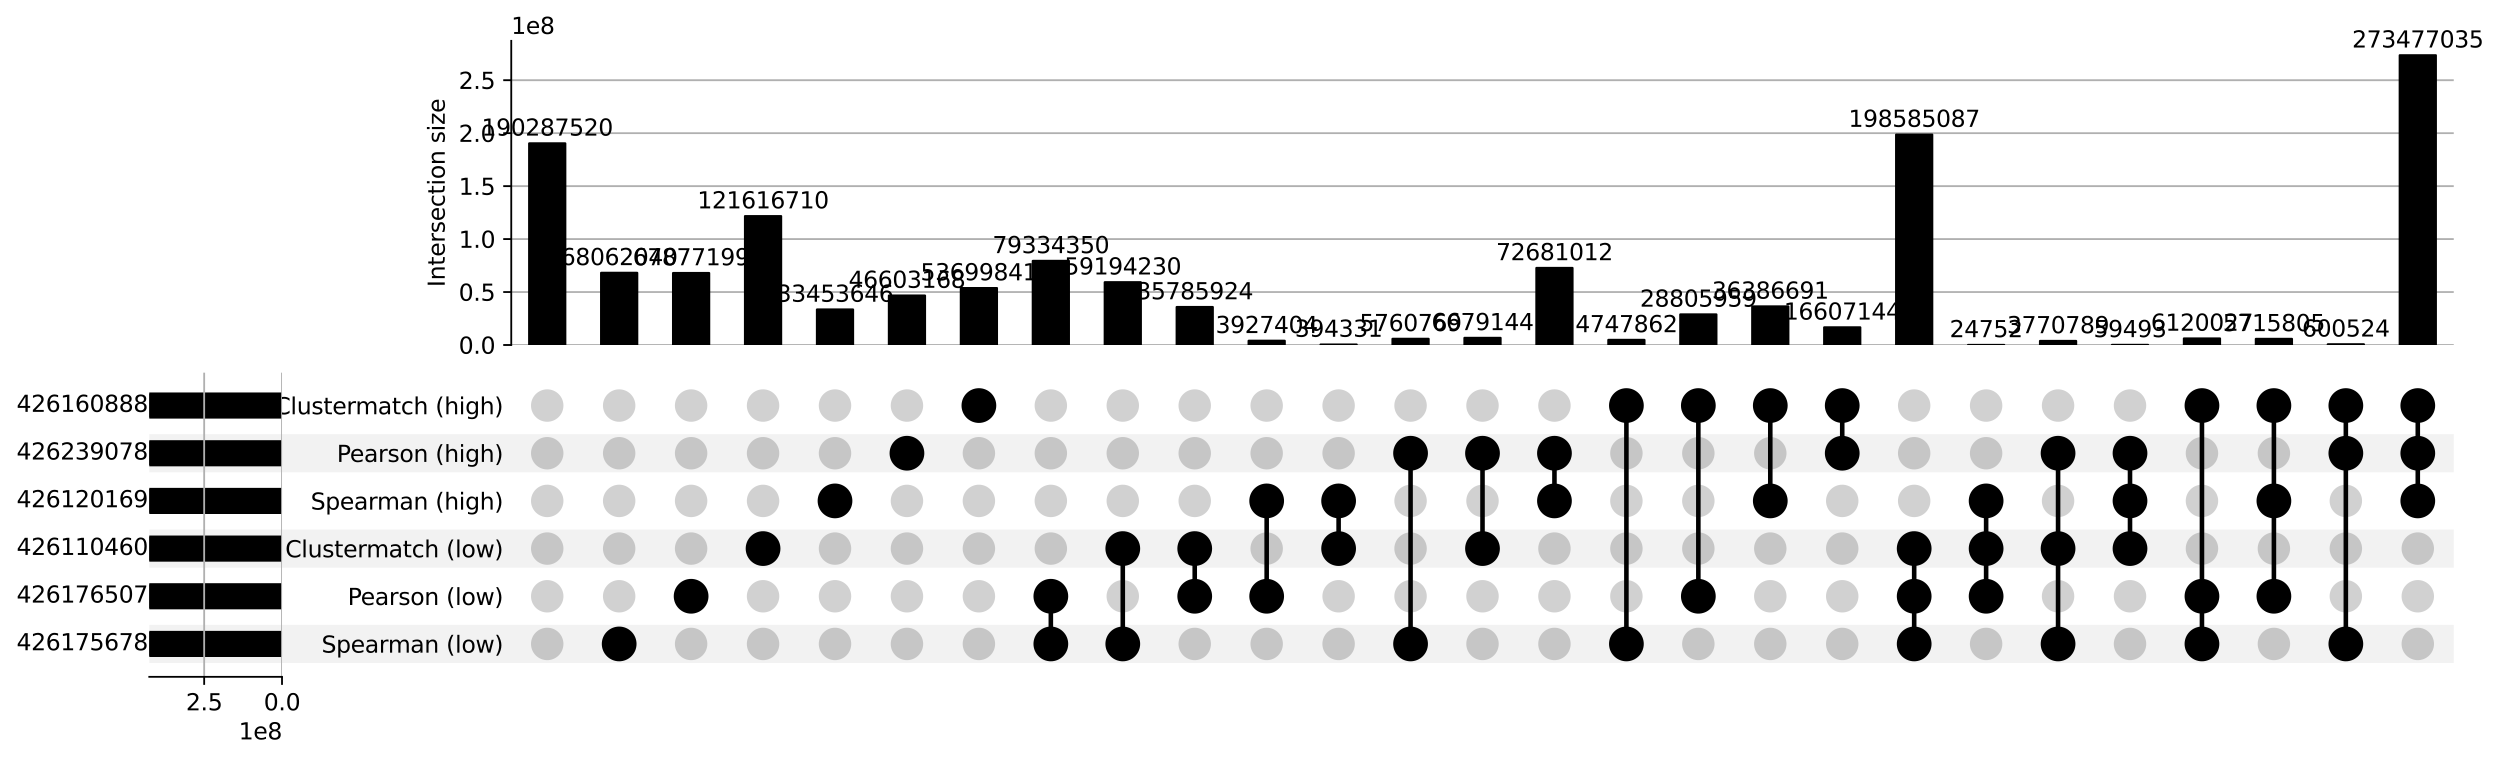 <?xml version="1.0" encoding="utf-8" standalone="no"?>
<!DOCTYPE svg PUBLIC "-//W3C//DTD SVG 1.1//EN"
  "http://www.w3.org/Graphics/SVG/1.1/DTD/svg11.dtd">
<svg xmlns:xlink="http://www.w3.org/1999/xlink" width="1089.623pt" height="331.555pt" viewBox="0 0 1089.623 331.555" xmlns="http://www.w3.org/2000/svg" version="1.1">
 <defs>
  <style type="text/css">*{stroke-linejoin: round; stroke-linecap: butt}</style>
 </defs>
 <g id="figure_1">
  <g id="patch_1">
   <path d="M 0 331.555 
L 1089.623 331.555 
L 1089.623 0 
L 0 0 
z
" style="fill: #ffffff"/>
  </g>
  <g id="axes_1">
   <g id="patch_2">
    <path d="M 65.07 288.972 
L 1069.47 288.972 
L 1069.47 272.349 
L 65.07 272.349 
z
" clip-path="url(#pf2636610ff)" style="fill-opacity: 0.051"/>
   </g>
   <g id="patch_3">
    <path d="M 65.07 268.193 
L 1069.47 268.193 
L 1069.47 251.569 
L 65.07 251.569 
L 65.07 268.193 
z
" clip-path="url(#pf2636610ff)" style="fill: none"/>
   </g>
   <g id="patch_4">
    <path d="M 65.07 247.413 
L 1069.47 247.413 
L 1069.47 230.789 
L 65.07 230.789 
z
" clip-path="url(#pf2636610ff)" style="fill-opacity: 0.051"/>
   </g>
   <g id="patch_5">
    <path d="M 65.07 226.634 
L 1069.47 226.634 
L 1069.47 210.01 
L 65.07 210.01 
L 65.07 226.634 
z
" clip-path="url(#pf2636610ff)" style="fill: none"/>
   </g>
   <g id="patch_6">
    <path d="M 65.07 205.854 
L 1069.47 205.854 
L 1069.47 189.23 
L 65.07 189.23 
z
" clip-path="url(#pf2636610ff)" style="fill-opacity: 0.051"/>
   </g>
   <g id="patch_7">
    <path d="M 65.07 185.074 
L 1069.47 185.074 
L 1069.47 168.451 
L 65.07 168.451 
L 65.07 185.074 
z
" clip-path="url(#pf2636610ff)" style="fill: none"/>
   </g>
   <g id="matplotlib.axis_1"/>
   <g id="matplotlib.axis_2">
    <g id="ytick_1"/>
    <g id="ytick_2"/>
    <g id="ytick_3"/>
    <g id="ytick_4"/>
    <g id="ytick_5"/>
    <g id="ytick_6"/>
   </g>
  </g>
  <g id="axes_2">
   <g id="matplotlib.axis_3">
    <g id="ytick_7">
     <g id="line2d_1"/>
     <g id="text_1">
      <!-- Spearman (low) -->
      <g transform="translate(140.152 284.46) scale(0.1 -0.1)">
       <defs>
        <path id="DejaVuSans-53" d="M 3425 4513 
L 3425 3897 
Q 3066 4069 2747 4153 
Q 2428 4238 2131 4238 
Q 1616 4238 1336 4038 
Q 1056 3838 1056 3469 
Q 1056 3159 1242 3001 
Q 1428 2844 1947 2747 
L 2328 2669 
Q 3034 2534 3370 2195 
Q 3706 1856 3706 1288 
Q 3706 609 3251 259 
Q 2797 -91 1919 -91 
Q 1588 -91 1214 -16 
Q 841 59 441 206 
L 441 856 
Q 825 641 1194 531 
Q 1563 422 1919 422 
Q 2459 422 2753 634 
Q 3047 847 3047 1241 
Q 3047 1584 2836 1778 
Q 2625 1972 2144 2069 
L 1759 2144 
Q 1053 2284 737 2584 
Q 422 2884 422 3419 
Q 422 4038 858 4394 
Q 1294 4750 2059 4750 
Q 2388 4750 2728 4690 
Q 3069 4631 3425 4513 
z
" transform="scale(0.016)"/>
        <path id="DejaVuSans-70" d="M 1159 525 
L 1159 -1331 
L 581 -1331 
L 581 3500 
L 1159 3500 
L 1159 2969 
Q 1341 3281 1617 3432 
Q 1894 3584 2278 3584 
Q 2916 3584 3314 3078 
Q 3713 2572 3713 1747 
Q 3713 922 3314 415 
Q 2916 -91 2278 -91 
Q 1894 -91 1617 61 
Q 1341 213 1159 525 
z
M 3116 1747 
Q 3116 2381 2855 2742 
Q 2594 3103 2138 3103 
Q 1681 3103 1420 2742 
Q 1159 2381 1159 1747 
Q 1159 1113 1420 752 
Q 1681 391 2138 391 
Q 2594 391 2855 752 
Q 3116 1113 3116 1747 
z
" transform="scale(0.016)"/>
        <path id="DejaVuSans-65" d="M 3597 1894 
L 3597 1613 
L 953 1613 
Q 991 1019 1311 708 
Q 1631 397 2203 397 
Q 2534 397 2845 478 
Q 3156 559 3463 722 
L 3463 178 
Q 3153 47 2828 -22 
Q 2503 -91 2169 -91 
Q 1331 -91 842 396 
Q 353 884 353 1716 
Q 353 2575 817 3079 
Q 1281 3584 2069 3584 
Q 2775 3584 3186 3129 
Q 3597 2675 3597 1894 
z
M 3022 2063 
Q 3016 2534 2758 2815 
Q 2500 3097 2075 3097 
Q 1594 3097 1305 2825 
Q 1016 2553 972 2059 
L 3022 2063 
z
" transform="scale(0.016)"/>
        <path id="DejaVuSans-61" d="M 2194 1759 
Q 1497 1759 1228 1600 
Q 959 1441 959 1056 
Q 959 750 1161 570 
Q 1363 391 1709 391 
Q 2188 391 2477 730 
Q 2766 1069 2766 1631 
L 2766 1759 
L 2194 1759 
z
M 3341 1997 
L 3341 0 
L 2766 0 
L 2766 531 
Q 2569 213 2275 61 
Q 1981 -91 1556 -91 
Q 1019 -91 701 211 
Q 384 513 384 1019 
Q 384 1609 779 1909 
Q 1175 2209 1959 2209 
L 2766 2209 
L 2766 2266 
Q 2766 2663 2505 2880 
Q 2244 3097 1772 3097 
Q 1472 3097 1187 3025 
Q 903 2953 641 2809 
L 641 3341 
Q 956 3463 1253 3523 
Q 1550 3584 1831 3584 
Q 2591 3584 2966 3190 
Q 3341 2797 3341 1997 
z
" transform="scale(0.016)"/>
        <path id="DejaVuSans-72" d="M 2631 2963 
Q 2534 3019 2420 3045 
Q 2306 3072 2169 3072 
Q 1681 3072 1420 2755 
Q 1159 2438 1159 1844 
L 1159 0 
L 581 0 
L 581 3500 
L 1159 3500 
L 1159 2956 
Q 1341 3275 1631 3429 
Q 1922 3584 2338 3584 
Q 2397 3584 2469 3576 
Q 2541 3569 2628 3553 
L 2631 2963 
z
" transform="scale(0.016)"/>
        <path id="DejaVuSans-6d" d="M 3328 2828 
Q 3544 3216 3844 3400 
Q 4144 3584 4550 3584 
Q 5097 3584 5394 3201 
Q 5691 2819 5691 2113 
L 5691 0 
L 5113 0 
L 5113 2094 
Q 5113 2597 4934 2840 
Q 4756 3084 4391 3084 
Q 3944 3084 3684 2787 
Q 3425 2491 3425 1978 
L 3425 0 
L 2847 0 
L 2847 2094 
Q 2847 2600 2669 2842 
Q 2491 3084 2119 3084 
Q 1678 3084 1418 2786 
Q 1159 2488 1159 1978 
L 1159 0 
L 581 0 
L 581 3500 
L 1159 3500 
L 1159 2956 
Q 1356 3278 1631 3431 
Q 1906 3584 2284 3584 
Q 2666 3584 2933 3390 
Q 3200 3197 3328 2828 
z
" transform="scale(0.016)"/>
        <path id="DejaVuSans-6e" d="M 3513 2113 
L 3513 0 
L 2938 0 
L 2938 2094 
Q 2938 2591 2744 2837 
Q 2550 3084 2163 3084 
Q 1697 3084 1428 2787 
Q 1159 2491 1159 1978 
L 1159 0 
L 581 0 
L 581 3500 
L 1159 3500 
L 1159 2956 
Q 1366 3272 1645 3428 
Q 1925 3584 2291 3584 
Q 2894 3584 3203 3211 
Q 3513 2838 3513 2113 
z
" transform="scale(0.016)"/>
        <path id="DejaVuSans-20" transform="scale(0.016)"/>
        <path id="DejaVuSans-28" d="M 1984 4856 
Q 1566 4138 1362 3434 
Q 1159 2731 1159 2009 
Q 1159 1288 1364 580 
Q 1569 -128 1984 -844 
L 1484 -844 
Q 1016 -109 783 600 
Q 550 1309 550 2009 
Q 550 2706 781 3412 
Q 1013 4119 1484 4856 
L 1984 4856 
z
" transform="scale(0.016)"/>
        <path id="DejaVuSans-6c" d="M 603 4863 
L 1178 4863 
L 1178 0 
L 603 0 
L 603 4863 
z
" transform="scale(0.016)"/>
        <path id="DejaVuSans-6f" d="M 1959 3097 
Q 1497 3097 1228 2736 
Q 959 2375 959 1747 
Q 959 1119 1226 758 
Q 1494 397 1959 397 
Q 2419 397 2687 759 
Q 2956 1122 2956 1747 
Q 2956 2369 2687 2733 
Q 2419 3097 1959 3097 
z
M 1959 3584 
Q 2709 3584 3137 3096 
Q 3566 2609 3566 1747 
Q 3566 888 3137 398 
Q 2709 -91 1959 -91 
Q 1206 -91 779 398 
Q 353 888 353 1747 
Q 353 2609 779 3096 
Q 1206 3584 1959 3584 
z
" transform="scale(0.016)"/>
        <path id="DejaVuSans-77" d="M 269 3500 
L 844 3500 
L 1563 769 
L 2278 3500 
L 2956 3500 
L 3675 769 
L 4391 3500 
L 4966 3500 
L 4050 0 
L 3372 0 
L 2619 2869 
L 1863 0 
L 1184 0 
L 269 3500 
z
" transform="scale(0.016)"/>
        <path id="DejaVuSans-29" d="M 513 4856 
L 1013 4856 
Q 1481 4119 1714 3412 
Q 1947 2706 1947 2009 
Q 1947 1309 1714 600 
Q 1481 -109 1013 -844 
L 513 -844 
Q 928 -128 1133 580 
Q 1338 1288 1338 2009 
Q 1338 2731 1133 3434 
Q 928 4138 513 4856 
z
" transform="scale(0.016)"/>
       </defs>
       <use xlink:href="#DejaVuSans-53"/>
       <use xlink:href="#DejaVuSans-70" transform="translate(63.477 0)"/>
       <use xlink:href="#DejaVuSans-65" transform="translate(126.953 0)"/>
       <use xlink:href="#DejaVuSans-61" transform="translate(188.477 0)"/>
       <use xlink:href="#DejaVuSans-72" transform="translate(249.756 0)"/>
       <use xlink:href="#DejaVuSans-6d" transform="translate(289.119 0)"/>
       <use xlink:href="#DejaVuSans-61" transform="translate(386.531 0)"/>
       <use xlink:href="#DejaVuSans-6e" transform="translate(447.811 0)"/>
       <use xlink:href="#DejaVuSans-20" transform="translate(511.189 0)"/>
       <use xlink:href="#DejaVuSans-28" transform="translate(542.977 0)"/>
       <use xlink:href="#DejaVuSans-6c" transform="translate(581.99 0)"/>
       <use xlink:href="#DejaVuSans-6f" transform="translate(609.773 0)"/>
       <use xlink:href="#DejaVuSans-77" transform="translate(670.955 0)"/>
       <use xlink:href="#DejaVuSans-29" transform="translate(752.742 0)"/>
      </g>
     </g>
    </g>
    <g id="ytick_8">
     <g id="line2d_2"/>
     <g id="text_2">
      <!-- Pearson (low) -->
      <g transform="translate(151.548 263.68) scale(0.1 -0.1)">
       <defs>
        <path id="DejaVuSans-50" d="M 1259 4147 
L 1259 2394 
L 2053 2394 
Q 2494 2394 2734 2622 
Q 2975 2850 2975 3272 
Q 2975 3691 2734 3919 
Q 2494 4147 2053 4147 
L 1259 4147 
z
M 628 4666 
L 2053 4666 
Q 2838 4666 3239 4311 
Q 3641 3956 3641 3272 
Q 3641 2581 3239 2228 
Q 2838 1875 2053 1875 
L 1259 1875 
L 1259 0 
L 628 0 
L 628 4666 
z
" transform="scale(0.016)"/>
        <path id="DejaVuSans-73" d="M 2834 3397 
L 2834 2853 
Q 2591 2978 2328 3040 
Q 2066 3103 1784 3103 
Q 1356 3103 1142 2972 
Q 928 2841 928 2578 
Q 928 2378 1081 2264 
Q 1234 2150 1697 2047 
L 1894 2003 
Q 2506 1872 2764 1633 
Q 3022 1394 3022 966 
Q 3022 478 2636 193 
Q 2250 -91 1575 -91 
Q 1294 -91 989 -36 
Q 684 19 347 128 
L 347 722 
Q 666 556 975 473 
Q 1284 391 1588 391 
Q 1994 391 2212 530 
Q 2431 669 2431 922 
Q 2431 1156 2273 1281 
Q 2116 1406 1581 1522 
L 1381 1569 
Q 847 1681 609 1914 
Q 372 2147 372 2553 
Q 372 3047 722 3315 
Q 1072 3584 1716 3584 
Q 2034 3584 2315 3537 
Q 2597 3491 2834 3397 
z
" transform="scale(0.016)"/>
       </defs>
       <use xlink:href="#DejaVuSans-50"/>
       <use xlink:href="#DejaVuSans-65" transform="translate(56.678 0)"/>
       <use xlink:href="#DejaVuSans-61" transform="translate(118.201 0)"/>
       <use xlink:href="#DejaVuSans-72" transform="translate(179.48 0)"/>
       <use xlink:href="#DejaVuSans-73" transform="translate(220.594 0)"/>
       <use xlink:href="#DejaVuSans-6f" transform="translate(272.693 0)"/>
       <use xlink:href="#DejaVuSans-6e" transform="translate(333.875 0)"/>
       <use xlink:href="#DejaVuSans-20" transform="translate(397.254 0)"/>
       <use xlink:href="#DejaVuSans-28" transform="translate(429.041 0)"/>
       <use xlink:href="#DejaVuSans-6c" transform="translate(468.055 0)"/>
       <use xlink:href="#DejaVuSans-6f" transform="translate(495.838 0)"/>
       <use xlink:href="#DejaVuSans-77" transform="translate(557.02 0)"/>
       <use xlink:href="#DejaVuSans-29" transform="translate(638.807 0)"/>
      </g>
     </g>
    </g>
    <g id="ytick_9">
     <g id="line2d_3"/>
     <g id="text_3">
      <!-- Clustermatch (low) -->
      <g transform="translate(124.331 242.901) scale(0.1 -0.1)">
       <defs>
        <path id="DejaVuSans-43" d="M 4122 4306 
L 4122 3641 
Q 3803 3938 3442 4084 
Q 3081 4231 2675 4231 
Q 1875 4231 1450 3742 
Q 1025 3253 1025 2328 
Q 1025 1406 1450 917 
Q 1875 428 2675 428 
Q 3081 428 3442 575 
Q 3803 722 4122 1019 
L 4122 359 
Q 3791 134 3420 21 
Q 3050 -91 2638 -91 
Q 1578 -91 968 557 
Q 359 1206 359 2328 
Q 359 3453 968 4101 
Q 1578 4750 2638 4750 
Q 3056 4750 3426 4639 
Q 3797 4528 4122 4306 
z
" transform="scale(0.016)"/>
        <path id="DejaVuSans-75" d="M 544 1381 
L 544 3500 
L 1119 3500 
L 1119 1403 
Q 1119 906 1312 657 
Q 1506 409 1894 409 
Q 2359 409 2629 706 
Q 2900 1003 2900 1516 
L 2900 3500 
L 3475 3500 
L 3475 0 
L 2900 0 
L 2900 538 
Q 2691 219 2414 64 
Q 2138 -91 1772 -91 
Q 1169 -91 856 284 
Q 544 659 544 1381 
z
M 1991 3584 
L 1991 3584 
z
" transform="scale(0.016)"/>
        <path id="DejaVuSans-74" d="M 1172 4494 
L 1172 3500 
L 2356 3500 
L 2356 3053 
L 1172 3053 
L 1172 1153 
Q 1172 725 1289 603 
Q 1406 481 1766 481 
L 2356 481 
L 2356 0 
L 1766 0 
Q 1100 0 847 248 
Q 594 497 594 1153 
L 594 3053 
L 172 3053 
L 172 3500 
L 594 3500 
L 594 4494 
L 1172 4494 
z
" transform="scale(0.016)"/>
        <path id="DejaVuSans-63" d="M 3122 3366 
L 3122 2828 
Q 2878 2963 2633 3030 
Q 2388 3097 2138 3097 
Q 1578 3097 1268 2742 
Q 959 2388 959 1747 
Q 959 1106 1268 751 
Q 1578 397 2138 397 
Q 2388 397 2633 464 
Q 2878 531 3122 666 
L 3122 134 
Q 2881 22 2623 -34 
Q 2366 -91 2075 -91 
Q 1284 -91 818 406 
Q 353 903 353 1747 
Q 353 2603 823 3093 
Q 1294 3584 2113 3584 
Q 2378 3584 2631 3529 
Q 2884 3475 3122 3366 
z
" transform="scale(0.016)"/>
        <path id="DejaVuSans-68" d="M 3513 2113 
L 3513 0 
L 2938 0 
L 2938 2094 
Q 2938 2591 2744 2837 
Q 2550 3084 2163 3084 
Q 1697 3084 1428 2787 
Q 1159 2491 1159 1978 
L 1159 0 
L 581 0 
L 581 4863 
L 1159 4863 
L 1159 2956 
Q 1366 3272 1645 3428 
Q 1925 3584 2291 3584 
Q 2894 3584 3203 3211 
Q 3513 2838 3513 2113 
z
" transform="scale(0.016)"/>
       </defs>
       <use xlink:href="#DejaVuSans-43"/>
       <use xlink:href="#DejaVuSans-6c" transform="translate(69.824 0)"/>
       <use xlink:href="#DejaVuSans-75" transform="translate(97.607 0)"/>
       <use xlink:href="#DejaVuSans-73" transform="translate(160.986 0)"/>
       <use xlink:href="#DejaVuSans-74" transform="translate(213.086 0)"/>
       <use xlink:href="#DejaVuSans-65" transform="translate(252.295 0)"/>
       <use xlink:href="#DejaVuSans-72" transform="translate(313.818 0)"/>
       <use xlink:href="#DejaVuSans-6d" transform="translate(353.182 0)"/>
       <use xlink:href="#DejaVuSans-61" transform="translate(450.594 0)"/>
       <use xlink:href="#DejaVuSans-74" transform="translate(511.873 0)"/>
       <use xlink:href="#DejaVuSans-63" transform="translate(551.082 0)"/>
       <use xlink:href="#DejaVuSans-68" transform="translate(606.062 0)"/>
       <use xlink:href="#DejaVuSans-20" transform="translate(669.441 0)"/>
       <use xlink:href="#DejaVuSans-28" transform="translate(701.229 0)"/>
       <use xlink:href="#DejaVuSans-6c" transform="translate(740.242 0)"/>
       <use xlink:href="#DejaVuSans-6f" transform="translate(768.025 0)"/>
       <use xlink:href="#DejaVuSans-77" transform="translate(829.207 0)"/>
       <use xlink:href="#DejaVuSans-29" transform="translate(910.994 0)"/>
      </g>
     </g>
    </g>
    <g id="ytick_10">
     <g id="line2d_4"/>
     <g id="text_4">
      <!-- Spearman (high) -->
      <g transform="translate(135.426 222.121) scale(0.1 -0.1)">
       <defs>
        <path id="DejaVuSans-69" d="M 603 3500 
L 1178 3500 
L 1178 0 
L 603 0 
L 603 3500 
z
M 603 4863 
L 1178 4863 
L 1178 4134 
L 603 4134 
L 603 4863 
z
" transform="scale(0.016)"/>
        <path id="DejaVuSans-67" d="M 2906 1791 
Q 2906 2416 2648 2759 
Q 2391 3103 1925 3103 
Q 1463 3103 1205 2759 
Q 947 2416 947 1791 
Q 947 1169 1205 825 
Q 1463 481 1925 481 
Q 2391 481 2648 825 
Q 2906 1169 2906 1791 
z
M 3481 434 
Q 3481 -459 3084 -895 
Q 2688 -1331 1869 -1331 
Q 1566 -1331 1297 -1286 
Q 1028 -1241 775 -1147 
L 775 -588 
Q 1028 -725 1275 -790 
Q 1522 -856 1778 -856 
Q 2344 -856 2625 -561 
Q 2906 -266 2906 331 
L 2906 616 
Q 2728 306 2450 153 
Q 2172 0 1784 0 
Q 1141 0 747 490 
Q 353 981 353 1791 
Q 353 2603 747 3093 
Q 1141 3584 1784 3584 
Q 2172 3584 2450 3431 
Q 2728 3278 2906 2969 
L 2906 3500 
L 3481 3500 
L 3481 434 
z
" transform="scale(0.016)"/>
       </defs>
       <use xlink:href="#DejaVuSans-53"/>
       <use xlink:href="#DejaVuSans-70" transform="translate(63.477 0)"/>
       <use xlink:href="#DejaVuSans-65" transform="translate(126.953 0)"/>
       <use xlink:href="#DejaVuSans-61" transform="translate(188.477 0)"/>
       <use xlink:href="#DejaVuSans-72" transform="translate(249.756 0)"/>
       <use xlink:href="#DejaVuSans-6d" transform="translate(289.119 0)"/>
       <use xlink:href="#DejaVuSans-61" transform="translate(386.531 0)"/>
       <use xlink:href="#DejaVuSans-6e" transform="translate(447.811 0)"/>
       <use xlink:href="#DejaVuSans-20" transform="translate(511.189 0)"/>
       <use xlink:href="#DejaVuSans-28" transform="translate(542.977 0)"/>
       <use xlink:href="#DejaVuSans-68" transform="translate(581.99 0)"/>
       <use xlink:href="#DejaVuSans-69" transform="translate(645.369 0)"/>
       <use xlink:href="#DejaVuSans-67" transform="translate(673.152 0)"/>
       <use xlink:href="#DejaVuSans-68" transform="translate(736.629 0)"/>
       <use xlink:href="#DejaVuSans-29" transform="translate(800.008 0)"/>
      </g>
     </g>
    </g>
    <g id="ytick_11">
     <g id="line2d_5"/>
     <g id="text_5">
      <!-- Pearson (high) -->
      <g transform="translate(146.821 201.341) scale(0.1 -0.1)">
       <use xlink:href="#DejaVuSans-50"/>
       <use xlink:href="#DejaVuSans-65" transform="translate(56.678 0)"/>
       <use xlink:href="#DejaVuSans-61" transform="translate(118.201 0)"/>
       <use xlink:href="#DejaVuSans-72" transform="translate(179.48 0)"/>
       <use xlink:href="#DejaVuSans-73" transform="translate(220.594 0)"/>
       <use xlink:href="#DejaVuSans-6f" transform="translate(272.693 0)"/>
       <use xlink:href="#DejaVuSans-6e" transform="translate(333.875 0)"/>
       <use xlink:href="#DejaVuSans-20" transform="translate(397.254 0)"/>
       <use xlink:href="#DejaVuSans-28" transform="translate(429.041 0)"/>
       <use xlink:href="#DejaVuSans-68" transform="translate(468.055 0)"/>
       <use xlink:href="#DejaVuSans-69" transform="translate(531.434 0)"/>
       <use xlink:href="#DejaVuSans-67" transform="translate(559.217 0)"/>
       <use xlink:href="#DejaVuSans-68" transform="translate(622.693 0)"/>
       <use xlink:href="#DejaVuSans-29" transform="translate(686.072 0)"/>
      </g>
     </g>
    </g>
    <g id="ytick_12">
     <g id="line2d_6"/>
     <g id="text_6">
      <!-- Clustermatch (high) -->
      <g transform="translate(119.604 180.562) scale(0.1 -0.1)">
       <use xlink:href="#DejaVuSans-43"/>
       <use xlink:href="#DejaVuSans-6c" transform="translate(69.824 0)"/>
       <use xlink:href="#DejaVuSans-75" transform="translate(97.607 0)"/>
       <use xlink:href="#DejaVuSans-73" transform="translate(160.986 0)"/>
       <use xlink:href="#DejaVuSans-74" transform="translate(213.086 0)"/>
       <use xlink:href="#DejaVuSans-65" transform="translate(252.295 0)"/>
       <use xlink:href="#DejaVuSans-72" transform="translate(313.818 0)"/>
       <use xlink:href="#DejaVuSans-6d" transform="translate(353.182 0)"/>
       <use xlink:href="#DejaVuSans-61" transform="translate(450.594 0)"/>
       <use xlink:href="#DejaVuSans-74" transform="translate(511.873 0)"/>
       <use xlink:href="#DejaVuSans-63" transform="translate(551.082 0)"/>
       <use xlink:href="#DejaVuSans-68" transform="translate(606.062 0)"/>
       <use xlink:href="#DejaVuSans-20" transform="translate(669.441 0)"/>
       <use xlink:href="#DejaVuSans-28" transform="translate(701.229 0)"/>
       <use xlink:href="#DejaVuSans-68" transform="translate(740.242 0)"/>
       <use xlink:href="#DejaVuSans-69" transform="translate(803.621 0)"/>
       <use xlink:href="#DejaVuSans-67" transform="translate(831.404 0)"/>
       <use xlink:href="#DejaVuSans-68" transform="translate(894.881 0)"/>
       <use xlink:href="#DejaVuSans-29" transform="translate(958.26 0)"/>
      </g>
     </g>
    </g>
   </g>
   <g id="LineCollection_1">
    <path d="M 269.865 280.661 
L 269.865 280.661 
" clip-path="url(#p9731ca1cc6)" style="fill: none; stroke: #000000; stroke-width: 2"/>
    <path d="M 301.222 259.881 
L 301.222 259.881 
" clip-path="url(#p9731ca1cc6)" style="fill: none; stroke: #000000; stroke-width: 2"/>
    <path d="M 332.579 239.101 
L 332.579 239.101 
" clip-path="url(#p9731ca1cc6)" style="fill: none; stroke: #000000; stroke-width: 2"/>
    <path d="M 363.936 218.322 
L 363.936 218.322 
" clip-path="url(#p9731ca1cc6)" style="fill: none; stroke: #000000; stroke-width: 2"/>
    <path d="M 395.293 197.542 
L 395.293 197.542 
" clip-path="url(#p9731ca1cc6)" style="fill: none; stroke: #000000; stroke-width: 2"/>
    <path d="M 426.65 176.762 
L 426.65 176.762 
" clip-path="url(#p9731ca1cc6)" style="fill: none; stroke: #000000; stroke-width: 2"/>
    <path d="M 458.007 280.661 
L 458.007 259.881 
" clip-path="url(#p9731ca1cc6)" style="fill: none; stroke: #000000; stroke-width: 2"/>
    <path d="M 489.364 280.661 
L 489.364 239.101 
" clip-path="url(#p9731ca1cc6)" style="fill: none; stroke: #000000; stroke-width: 2"/>
    <path d="M 520.721 259.881 
L 520.721 239.101 
" clip-path="url(#p9731ca1cc6)" style="fill: none; stroke: #000000; stroke-width: 2"/>
    <path d="M 552.078 259.881 
L 552.078 218.322 
" clip-path="url(#p9731ca1cc6)" style="fill: none; stroke: #000000; stroke-width: 2"/>
    <path d="M 583.435 239.101 
L 583.435 218.322 
" clip-path="url(#p9731ca1cc6)" style="fill: none; stroke: #000000; stroke-width: 2"/>
    <path d="M 614.792 280.661 
L 614.792 197.542 
" clip-path="url(#p9731ca1cc6)" style="fill: none; stroke: #000000; stroke-width: 2"/>
    <path d="M 646.149 239.101 
L 646.149 197.542 
" clip-path="url(#p9731ca1cc6)" style="fill: none; stroke: #000000; stroke-width: 2"/>
    <path d="M 677.507 218.322 
L 677.507 197.542 
" clip-path="url(#p9731ca1cc6)" style="fill: none; stroke: #000000; stroke-width: 2"/>
    <path d="M 708.864 280.661 
L 708.864 176.762 
" clip-path="url(#p9731ca1cc6)" style="fill: none; stroke: #000000; stroke-width: 2"/>
    <path d="M 740.221 259.881 
L 740.221 176.762 
" clip-path="url(#p9731ca1cc6)" style="fill: none; stroke: #000000; stroke-width: 2"/>
    <path d="M 771.578 218.322 
L 771.578 176.762 
" clip-path="url(#p9731ca1cc6)" style="fill: none; stroke: #000000; stroke-width: 2"/>
    <path d="M 802.935 197.542 
L 802.935 176.762 
" clip-path="url(#p9731ca1cc6)" style="fill: none; stroke: #000000; stroke-width: 2"/>
    <path d="M 834.292 280.661 
L 834.292 239.101 
" clip-path="url(#p9731ca1cc6)" style="fill: none; stroke: #000000; stroke-width: 2"/>
    <path d="M 865.649 259.881 
L 865.649 218.322 
" clip-path="url(#p9731ca1cc6)" style="fill: none; stroke: #000000; stroke-width: 2"/>
    <path d="M 897.006 280.661 
L 897.006 197.542 
" clip-path="url(#p9731ca1cc6)" style="fill: none; stroke: #000000; stroke-width: 2"/>
    <path d="M 928.363 239.101 
L 928.363 197.542 
" clip-path="url(#p9731ca1cc6)" style="fill: none; stroke: #000000; stroke-width: 2"/>
    <path d="M 959.72 280.661 
L 959.72 176.762 
" clip-path="url(#p9731ca1cc6)" style="fill: none; stroke: #000000; stroke-width: 2"/>
    <path d="M 991.077 259.881 
L 991.077 176.762 
" clip-path="url(#p9731ca1cc6)" style="fill: none; stroke: #000000; stroke-width: 2"/>
    <path d="M 1022.434 280.661 
L 1022.434 176.762 
" clip-path="url(#p9731ca1cc6)" style="fill: none; stroke: #000000; stroke-width: 2"/>
    <path d="M 1053.791 218.322 
L 1053.791 176.762 
" clip-path="url(#p9731ca1cc6)" style="fill: none; stroke: #000000; stroke-width: 2"/>
   </g>
   <g id="PathCollection_1">
    <defs>
     <path id="C0_0_9456a9d3b5" d="M 0 7.071 
C 1.875 7.071 3.674 6.326 5 5 
C 6.326 3.674 7.071 1.875 7.071 -0 
C 7.071 -1.875 6.326 -3.674 5 -5 
C 3.674 -6.326 1.875 -7.071 0 -7.071 
C -1.875 -7.071 -3.674 -6.326 -5 -5 
C -6.326 -3.674 -7.071 -1.875 -7.071 0 
C -7.071 1.875 -6.326 3.674 -5 5 
C -3.674 6.326 -1.875 7.071 0 7.071 
z
"/>
    </defs>
    <g clip-path="url(#p9731ca1cc6)">
     <use xlink:href="#C0_0_9456a9d3b5" x="238.508" y="280.661" style="fill-opacity: 0.18"/>
    </g>
    <g clip-path="url(#p9731ca1cc6)">
     <use xlink:href="#C0_0_9456a9d3b5" x="238.508" y="259.881" style="fill-opacity: 0.18"/>
    </g>
    <g clip-path="url(#p9731ca1cc6)">
     <use xlink:href="#C0_0_9456a9d3b5" x="238.508" y="239.101" style="fill-opacity: 0.18"/>
    </g>
    <g clip-path="url(#p9731ca1cc6)">
     <use xlink:href="#C0_0_9456a9d3b5" x="238.508" y="218.322" style="fill-opacity: 0.18"/>
    </g>
    <g clip-path="url(#p9731ca1cc6)">
     <use xlink:href="#C0_0_9456a9d3b5" x="238.508" y="197.542" style="fill-opacity: 0.18"/>
    </g>
    <g clip-path="url(#p9731ca1cc6)">
     <use xlink:href="#C0_0_9456a9d3b5" x="238.508" y="176.762" style="fill-opacity: 0.18"/>
    </g>
    <g clip-path="url(#p9731ca1cc6)">
     <use xlink:href="#C0_0_9456a9d3b5" x="269.865" y="280.661" style="stroke: #000000"/>
    </g>
    <g clip-path="url(#p9731ca1cc6)">
     <use xlink:href="#C0_0_9456a9d3b5" x="269.865" y="259.881" style="fill-opacity: 0.18"/>
    </g>
    <g clip-path="url(#p9731ca1cc6)">
     <use xlink:href="#C0_0_9456a9d3b5" x="269.865" y="239.101" style="fill-opacity: 0.18"/>
    </g>
    <g clip-path="url(#p9731ca1cc6)">
     <use xlink:href="#C0_0_9456a9d3b5" x="269.865" y="218.322" style="fill-opacity: 0.18"/>
    </g>
    <g clip-path="url(#p9731ca1cc6)">
     <use xlink:href="#C0_0_9456a9d3b5" x="269.865" y="197.542" style="fill-opacity: 0.18"/>
    </g>
    <g clip-path="url(#p9731ca1cc6)">
     <use xlink:href="#C0_0_9456a9d3b5" x="269.865" y="176.762" style="fill-opacity: 0.18"/>
    </g>
    <g clip-path="url(#p9731ca1cc6)">
     <use xlink:href="#C0_0_9456a9d3b5" x="301.222" y="280.661" style="fill-opacity: 0.18"/>
    </g>
    <g clip-path="url(#p9731ca1cc6)">
     <use xlink:href="#C0_0_9456a9d3b5" x="301.222" y="259.881" style="stroke: #000000"/>
    </g>
    <g clip-path="url(#p9731ca1cc6)">
     <use xlink:href="#C0_0_9456a9d3b5" x="301.222" y="239.101" style="fill-opacity: 0.18"/>
    </g>
    <g clip-path="url(#p9731ca1cc6)">
     <use xlink:href="#C0_0_9456a9d3b5" x="301.222" y="218.322" style="fill-opacity: 0.18"/>
    </g>
    <g clip-path="url(#p9731ca1cc6)">
     <use xlink:href="#C0_0_9456a9d3b5" x="301.222" y="197.542" style="fill-opacity: 0.18"/>
    </g>
    <g clip-path="url(#p9731ca1cc6)">
     <use xlink:href="#C0_0_9456a9d3b5" x="301.222" y="176.762" style="fill-opacity: 0.18"/>
    </g>
    <g clip-path="url(#p9731ca1cc6)">
     <use xlink:href="#C0_0_9456a9d3b5" x="332.579" y="280.661" style="fill-opacity: 0.18"/>
    </g>
    <g clip-path="url(#p9731ca1cc6)">
     <use xlink:href="#C0_0_9456a9d3b5" x="332.579" y="259.881" style="fill-opacity: 0.18"/>
    </g>
    <g clip-path="url(#p9731ca1cc6)">
     <use xlink:href="#C0_0_9456a9d3b5" x="332.579" y="239.101" style="stroke: #000000"/>
    </g>
    <g clip-path="url(#p9731ca1cc6)">
     <use xlink:href="#C0_0_9456a9d3b5" x="332.579" y="218.322" style="fill-opacity: 0.18"/>
    </g>
    <g clip-path="url(#p9731ca1cc6)">
     <use xlink:href="#C0_0_9456a9d3b5" x="332.579" y="197.542" style="fill-opacity: 0.18"/>
    </g>
    <g clip-path="url(#p9731ca1cc6)">
     <use xlink:href="#C0_0_9456a9d3b5" x="332.579" y="176.762" style="fill-opacity: 0.18"/>
    </g>
    <g clip-path="url(#p9731ca1cc6)">
     <use xlink:href="#C0_0_9456a9d3b5" x="363.936" y="280.661" style="fill-opacity: 0.18"/>
    </g>
    <g clip-path="url(#p9731ca1cc6)">
     <use xlink:href="#C0_0_9456a9d3b5" x="363.936" y="259.881" style="fill-opacity: 0.18"/>
    </g>
    <g clip-path="url(#p9731ca1cc6)">
     <use xlink:href="#C0_0_9456a9d3b5" x="363.936" y="239.101" style="fill-opacity: 0.18"/>
    </g>
    <g clip-path="url(#p9731ca1cc6)">
     <use xlink:href="#C0_0_9456a9d3b5" x="363.936" y="218.322" style="stroke: #000000"/>
    </g>
    <g clip-path="url(#p9731ca1cc6)">
     <use xlink:href="#C0_0_9456a9d3b5" x="363.936" y="197.542" style="fill-opacity: 0.18"/>
    </g>
    <g clip-path="url(#p9731ca1cc6)">
     <use xlink:href="#C0_0_9456a9d3b5" x="363.936" y="176.762" style="fill-opacity: 0.18"/>
    </g>
    <g clip-path="url(#p9731ca1cc6)">
     <use xlink:href="#C0_0_9456a9d3b5" x="395.293" y="280.661" style="fill-opacity: 0.18"/>
    </g>
    <g clip-path="url(#p9731ca1cc6)">
     <use xlink:href="#C0_0_9456a9d3b5" x="395.293" y="259.881" style="fill-opacity: 0.18"/>
    </g>
    <g clip-path="url(#p9731ca1cc6)">
     <use xlink:href="#C0_0_9456a9d3b5" x="395.293" y="239.101" style="fill-opacity: 0.18"/>
    </g>
    <g clip-path="url(#p9731ca1cc6)">
     <use xlink:href="#C0_0_9456a9d3b5" x="395.293" y="218.322" style="fill-opacity: 0.18"/>
    </g>
    <g clip-path="url(#p9731ca1cc6)">
     <use xlink:href="#C0_0_9456a9d3b5" x="395.293" y="197.542" style="stroke: #000000"/>
    </g>
    <g clip-path="url(#p9731ca1cc6)">
     <use xlink:href="#C0_0_9456a9d3b5" x="395.293" y="176.762" style="fill-opacity: 0.18"/>
    </g>
    <g clip-path="url(#p9731ca1cc6)">
     <use xlink:href="#C0_0_9456a9d3b5" x="426.65" y="280.661" style="fill-opacity: 0.18"/>
    </g>
    <g clip-path="url(#p9731ca1cc6)">
     <use xlink:href="#C0_0_9456a9d3b5" x="426.65" y="259.881" style="fill-opacity: 0.18"/>
    </g>
    <g clip-path="url(#p9731ca1cc6)">
     <use xlink:href="#C0_0_9456a9d3b5" x="426.65" y="239.101" style="fill-opacity: 0.18"/>
    </g>
    <g clip-path="url(#p9731ca1cc6)">
     <use xlink:href="#C0_0_9456a9d3b5" x="426.65" y="218.322" style="fill-opacity: 0.18"/>
    </g>
    <g clip-path="url(#p9731ca1cc6)">
     <use xlink:href="#C0_0_9456a9d3b5" x="426.65" y="197.542" style="fill-opacity: 0.18"/>
    </g>
    <g clip-path="url(#p9731ca1cc6)">
     <use xlink:href="#C0_0_9456a9d3b5" x="426.65" y="176.762" style="stroke: #000000"/>
    </g>
    <g clip-path="url(#p9731ca1cc6)">
     <use xlink:href="#C0_0_9456a9d3b5" x="458.007" y="280.661" style="stroke: #000000"/>
    </g>
    <g clip-path="url(#p9731ca1cc6)">
     <use xlink:href="#C0_0_9456a9d3b5" x="458.007" y="259.881" style="stroke: #000000"/>
    </g>
    <g clip-path="url(#p9731ca1cc6)">
     <use xlink:href="#C0_0_9456a9d3b5" x="458.007" y="239.101" style="fill-opacity: 0.18"/>
    </g>
    <g clip-path="url(#p9731ca1cc6)">
     <use xlink:href="#C0_0_9456a9d3b5" x="458.007" y="218.322" style="fill-opacity: 0.18"/>
    </g>
    <g clip-path="url(#p9731ca1cc6)">
     <use xlink:href="#C0_0_9456a9d3b5" x="458.007" y="197.542" style="fill-opacity: 0.18"/>
    </g>
    <g clip-path="url(#p9731ca1cc6)">
     <use xlink:href="#C0_0_9456a9d3b5" x="458.007" y="176.762" style="fill-opacity: 0.18"/>
    </g>
    <g clip-path="url(#p9731ca1cc6)">
     <use xlink:href="#C0_0_9456a9d3b5" x="489.364" y="280.661" style="stroke: #000000"/>
    </g>
    <g clip-path="url(#p9731ca1cc6)">
     <use xlink:href="#C0_0_9456a9d3b5" x="489.364" y="259.881" style="fill-opacity: 0.18"/>
    </g>
    <g clip-path="url(#p9731ca1cc6)">
     <use xlink:href="#C0_0_9456a9d3b5" x="489.364" y="239.101" style="stroke: #000000"/>
    </g>
    <g clip-path="url(#p9731ca1cc6)">
     <use xlink:href="#C0_0_9456a9d3b5" x="489.364" y="218.322" style="fill-opacity: 0.18"/>
    </g>
    <g clip-path="url(#p9731ca1cc6)">
     <use xlink:href="#C0_0_9456a9d3b5" x="489.364" y="197.542" style="fill-opacity: 0.18"/>
    </g>
    <g clip-path="url(#p9731ca1cc6)">
     <use xlink:href="#C0_0_9456a9d3b5" x="489.364" y="176.762" style="fill-opacity: 0.18"/>
    </g>
    <g clip-path="url(#p9731ca1cc6)">
     <use xlink:href="#C0_0_9456a9d3b5" x="520.721" y="280.661" style="fill-opacity: 0.18"/>
    </g>
    <g clip-path="url(#p9731ca1cc6)">
     <use xlink:href="#C0_0_9456a9d3b5" x="520.721" y="259.881" style="stroke: #000000"/>
    </g>
    <g clip-path="url(#p9731ca1cc6)">
     <use xlink:href="#C0_0_9456a9d3b5" x="520.721" y="239.101" style="stroke: #000000"/>
    </g>
    <g clip-path="url(#p9731ca1cc6)">
     <use xlink:href="#C0_0_9456a9d3b5" x="520.721" y="218.322" style="fill-opacity: 0.18"/>
    </g>
    <g clip-path="url(#p9731ca1cc6)">
     <use xlink:href="#C0_0_9456a9d3b5" x="520.721" y="197.542" style="fill-opacity: 0.18"/>
    </g>
    <g clip-path="url(#p9731ca1cc6)">
     <use xlink:href="#C0_0_9456a9d3b5" x="520.721" y="176.762" style="fill-opacity: 0.18"/>
    </g>
    <g clip-path="url(#p9731ca1cc6)">
     <use xlink:href="#C0_0_9456a9d3b5" x="552.078" y="280.661" style="fill-opacity: 0.18"/>
    </g>
    <g clip-path="url(#p9731ca1cc6)">
     <use xlink:href="#C0_0_9456a9d3b5" x="552.078" y="259.881" style="stroke: #000000"/>
    </g>
    <g clip-path="url(#p9731ca1cc6)">
     <use xlink:href="#C0_0_9456a9d3b5" x="552.078" y="239.101" style="fill-opacity: 0.18"/>
    </g>
    <g clip-path="url(#p9731ca1cc6)">
     <use xlink:href="#C0_0_9456a9d3b5" x="552.078" y="218.322" style="stroke: #000000"/>
    </g>
    <g clip-path="url(#p9731ca1cc6)">
     <use xlink:href="#C0_0_9456a9d3b5" x="552.078" y="197.542" style="fill-opacity: 0.18"/>
    </g>
    <g clip-path="url(#p9731ca1cc6)">
     <use xlink:href="#C0_0_9456a9d3b5" x="552.078" y="176.762" style="fill-opacity: 0.18"/>
    </g>
    <g clip-path="url(#p9731ca1cc6)">
     <use xlink:href="#C0_0_9456a9d3b5" x="583.435" y="280.661" style="fill-opacity: 0.18"/>
    </g>
    <g clip-path="url(#p9731ca1cc6)">
     <use xlink:href="#C0_0_9456a9d3b5" x="583.435" y="259.881" style="fill-opacity: 0.18"/>
    </g>
    <g clip-path="url(#p9731ca1cc6)">
     <use xlink:href="#C0_0_9456a9d3b5" x="583.435" y="239.101" style="stroke: #000000"/>
    </g>
    <g clip-path="url(#p9731ca1cc6)">
     <use xlink:href="#C0_0_9456a9d3b5" x="583.435" y="218.322" style="stroke: #000000"/>
    </g>
    <g clip-path="url(#p9731ca1cc6)">
     <use xlink:href="#C0_0_9456a9d3b5" x="583.435" y="197.542" style="fill-opacity: 0.18"/>
    </g>
    <g clip-path="url(#p9731ca1cc6)">
     <use xlink:href="#C0_0_9456a9d3b5" x="583.435" y="176.762" style="fill-opacity: 0.18"/>
    </g>
    <g clip-path="url(#p9731ca1cc6)">
     <use xlink:href="#C0_0_9456a9d3b5" x="614.792" y="280.661" style="stroke: #000000"/>
    </g>
    <g clip-path="url(#p9731ca1cc6)">
     <use xlink:href="#C0_0_9456a9d3b5" x="614.792" y="259.881" style="fill-opacity: 0.18"/>
    </g>
    <g clip-path="url(#p9731ca1cc6)">
     <use xlink:href="#C0_0_9456a9d3b5" x="614.792" y="239.101" style="fill-opacity: 0.18"/>
    </g>
    <g clip-path="url(#p9731ca1cc6)">
     <use xlink:href="#C0_0_9456a9d3b5" x="614.792" y="218.322" style="fill-opacity: 0.18"/>
    </g>
    <g clip-path="url(#p9731ca1cc6)">
     <use xlink:href="#C0_0_9456a9d3b5" x="614.792" y="197.542" style="stroke: #000000"/>
    </g>
    <g clip-path="url(#p9731ca1cc6)">
     <use xlink:href="#C0_0_9456a9d3b5" x="614.792" y="176.762" style="fill-opacity: 0.18"/>
    </g>
    <g clip-path="url(#p9731ca1cc6)">
     <use xlink:href="#C0_0_9456a9d3b5" x="646.149" y="280.661" style="fill-opacity: 0.18"/>
    </g>
    <g clip-path="url(#p9731ca1cc6)">
     <use xlink:href="#C0_0_9456a9d3b5" x="646.149" y="259.881" style="fill-opacity: 0.18"/>
    </g>
    <g clip-path="url(#p9731ca1cc6)">
     <use xlink:href="#C0_0_9456a9d3b5" x="646.149" y="239.101" style="stroke: #000000"/>
    </g>
    <g clip-path="url(#p9731ca1cc6)">
     <use xlink:href="#C0_0_9456a9d3b5" x="646.149" y="218.322" style="fill-opacity: 0.18"/>
    </g>
    <g clip-path="url(#p9731ca1cc6)">
     <use xlink:href="#C0_0_9456a9d3b5" x="646.149" y="197.542" style="stroke: #000000"/>
    </g>
    <g clip-path="url(#p9731ca1cc6)">
     <use xlink:href="#C0_0_9456a9d3b5" x="646.149" y="176.762" style="fill-opacity: 0.18"/>
    </g>
    <g clip-path="url(#p9731ca1cc6)">
     <use xlink:href="#C0_0_9456a9d3b5" x="677.507" y="280.661" style="fill-opacity: 0.18"/>
    </g>
    <g clip-path="url(#p9731ca1cc6)">
     <use xlink:href="#C0_0_9456a9d3b5" x="677.507" y="259.881" style="fill-opacity: 0.18"/>
    </g>
    <g clip-path="url(#p9731ca1cc6)">
     <use xlink:href="#C0_0_9456a9d3b5" x="677.507" y="239.101" style="fill-opacity: 0.18"/>
    </g>
    <g clip-path="url(#p9731ca1cc6)">
     <use xlink:href="#C0_0_9456a9d3b5" x="677.507" y="218.322" style="stroke: #000000"/>
    </g>
    <g clip-path="url(#p9731ca1cc6)">
     <use xlink:href="#C0_0_9456a9d3b5" x="677.507" y="197.542" style="stroke: #000000"/>
    </g>
    <g clip-path="url(#p9731ca1cc6)">
     <use xlink:href="#C0_0_9456a9d3b5" x="677.507" y="176.762" style="fill-opacity: 0.18"/>
    </g>
    <g clip-path="url(#p9731ca1cc6)">
     <use xlink:href="#C0_0_9456a9d3b5" x="708.864" y="280.661" style="stroke: #000000"/>
    </g>
    <g clip-path="url(#p9731ca1cc6)">
     <use xlink:href="#C0_0_9456a9d3b5" x="708.864" y="259.881" style="fill-opacity: 0.18"/>
    </g>
    <g clip-path="url(#p9731ca1cc6)">
     <use xlink:href="#C0_0_9456a9d3b5" x="708.864" y="239.101" style="fill-opacity: 0.18"/>
    </g>
    <g clip-path="url(#p9731ca1cc6)">
     <use xlink:href="#C0_0_9456a9d3b5" x="708.864" y="218.322" style="fill-opacity: 0.18"/>
    </g>
    <g clip-path="url(#p9731ca1cc6)">
     <use xlink:href="#C0_0_9456a9d3b5" x="708.864" y="197.542" style="fill-opacity: 0.18"/>
    </g>
    <g clip-path="url(#p9731ca1cc6)">
     <use xlink:href="#C0_0_9456a9d3b5" x="708.864" y="176.762" style="stroke: #000000"/>
    </g>
    <g clip-path="url(#p9731ca1cc6)">
     <use xlink:href="#C0_0_9456a9d3b5" x="740.221" y="280.661" style="fill-opacity: 0.18"/>
    </g>
    <g clip-path="url(#p9731ca1cc6)">
     <use xlink:href="#C0_0_9456a9d3b5" x="740.221" y="259.881" style="stroke: #000000"/>
    </g>
    <g clip-path="url(#p9731ca1cc6)">
     <use xlink:href="#C0_0_9456a9d3b5" x="740.221" y="239.101" style="fill-opacity: 0.18"/>
    </g>
    <g clip-path="url(#p9731ca1cc6)">
     <use xlink:href="#C0_0_9456a9d3b5" x="740.221" y="218.322" style="fill-opacity: 0.18"/>
    </g>
    <g clip-path="url(#p9731ca1cc6)">
     <use xlink:href="#C0_0_9456a9d3b5" x="740.221" y="197.542" style="fill-opacity: 0.18"/>
    </g>
    <g clip-path="url(#p9731ca1cc6)">
     <use xlink:href="#C0_0_9456a9d3b5" x="740.221" y="176.762" style="stroke: #000000"/>
    </g>
    <g clip-path="url(#p9731ca1cc6)">
     <use xlink:href="#C0_0_9456a9d3b5" x="771.578" y="280.661" style="fill-opacity: 0.18"/>
    </g>
    <g clip-path="url(#p9731ca1cc6)">
     <use xlink:href="#C0_0_9456a9d3b5" x="771.578" y="259.881" style="fill-opacity: 0.18"/>
    </g>
    <g clip-path="url(#p9731ca1cc6)">
     <use xlink:href="#C0_0_9456a9d3b5" x="771.578" y="239.101" style="fill-opacity: 0.18"/>
    </g>
    <g clip-path="url(#p9731ca1cc6)">
     <use xlink:href="#C0_0_9456a9d3b5" x="771.578" y="218.322" style="stroke: #000000"/>
    </g>
    <g clip-path="url(#p9731ca1cc6)">
     <use xlink:href="#C0_0_9456a9d3b5" x="771.578" y="197.542" style="fill-opacity: 0.18"/>
    </g>
    <g clip-path="url(#p9731ca1cc6)">
     <use xlink:href="#C0_0_9456a9d3b5" x="771.578" y="176.762" style="stroke: #000000"/>
    </g>
    <g clip-path="url(#p9731ca1cc6)">
     <use xlink:href="#C0_0_9456a9d3b5" x="802.935" y="280.661" style="fill-opacity: 0.18"/>
    </g>
    <g clip-path="url(#p9731ca1cc6)">
     <use xlink:href="#C0_0_9456a9d3b5" x="802.935" y="259.881" style="fill-opacity: 0.18"/>
    </g>
    <g clip-path="url(#p9731ca1cc6)">
     <use xlink:href="#C0_0_9456a9d3b5" x="802.935" y="239.101" style="fill-opacity: 0.18"/>
    </g>
    <g clip-path="url(#p9731ca1cc6)">
     <use xlink:href="#C0_0_9456a9d3b5" x="802.935" y="218.322" style="fill-opacity: 0.18"/>
    </g>
    <g clip-path="url(#p9731ca1cc6)">
     <use xlink:href="#C0_0_9456a9d3b5" x="802.935" y="197.542" style="stroke: #000000"/>
    </g>
    <g clip-path="url(#p9731ca1cc6)">
     <use xlink:href="#C0_0_9456a9d3b5" x="802.935" y="176.762" style="stroke: #000000"/>
    </g>
    <g clip-path="url(#p9731ca1cc6)">
     <use xlink:href="#C0_0_9456a9d3b5" x="834.292" y="280.661" style="stroke: #000000"/>
    </g>
    <g clip-path="url(#p9731ca1cc6)">
     <use xlink:href="#C0_0_9456a9d3b5" x="834.292" y="259.881" style="stroke: #000000"/>
    </g>
    <g clip-path="url(#p9731ca1cc6)">
     <use xlink:href="#C0_0_9456a9d3b5" x="834.292" y="239.101" style="stroke: #000000"/>
    </g>
    <g clip-path="url(#p9731ca1cc6)">
     <use xlink:href="#C0_0_9456a9d3b5" x="834.292" y="218.322" style="fill-opacity: 0.18"/>
    </g>
    <g clip-path="url(#p9731ca1cc6)">
     <use xlink:href="#C0_0_9456a9d3b5" x="834.292" y="197.542" style="fill-opacity: 0.18"/>
    </g>
    <g clip-path="url(#p9731ca1cc6)">
     <use xlink:href="#C0_0_9456a9d3b5" x="834.292" y="176.762" style="fill-opacity: 0.18"/>
    </g>
    <g clip-path="url(#p9731ca1cc6)">
     <use xlink:href="#C0_0_9456a9d3b5" x="865.649" y="280.661" style="fill-opacity: 0.18"/>
    </g>
    <g clip-path="url(#p9731ca1cc6)">
     <use xlink:href="#C0_0_9456a9d3b5" x="865.649" y="259.881" style="stroke: #000000"/>
    </g>
    <g clip-path="url(#p9731ca1cc6)">
     <use xlink:href="#C0_0_9456a9d3b5" x="865.649" y="239.101" style="stroke: #000000"/>
    </g>
    <g clip-path="url(#p9731ca1cc6)">
     <use xlink:href="#C0_0_9456a9d3b5" x="865.649" y="218.322" style="stroke: #000000"/>
    </g>
    <g clip-path="url(#p9731ca1cc6)">
     <use xlink:href="#C0_0_9456a9d3b5" x="865.649" y="197.542" style="fill-opacity: 0.18"/>
    </g>
    <g clip-path="url(#p9731ca1cc6)">
     <use xlink:href="#C0_0_9456a9d3b5" x="865.649" y="176.762" style="fill-opacity: 0.18"/>
    </g>
    <g clip-path="url(#p9731ca1cc6)">
     <use xlink:href="#C0_0_9456a9d3b5" x="897.006" y="280.661" style="stroke: #000000"/>
    </g>
    <g clip-path="url(#p9731ca1cc6)">
     <use xlink:href="#C0_0_9456a9d3b5" x="897.006" y="259.881" style="fill-opacity: 0.18"/>
    </g>
    <g clip-path="url(#p9731ca1cc6)">
     <use xlink:href="#C0_0_9456a9d3b5" x="897.006" y="239.101" style="stroke: #000000"/>
    </g>
    <g clip-path="url(#p9731ca1cc6)">
     <use xlink:href="#C0_0_9456a9d3b5" x="897.006" y="218.322" style="fill-opacity: 0.18"/>
    </g>
    <g clip-path="url(#p9731ca1cc6)">
     <use xlink:href="#C0_0_9456a9d3b5" x="897.006" y="197.542" style="stroke: #000000"/>
    </g>
    <g clip-path="url(#p9731ca1cc6)">
     <use xlink:href="#C0_0_9456a9d3b5" x="897.006" y="176.762" style="fill-opacity: 0.18"/>
    </g>
    <g clip-path="url(#p9731ca1cc6)">
     <use xlink:href="#C0_0_9456a9d3b5" x="928.363" y="280.661" style="fill-opacity: 0.18"/>
    </g>
    <g clip-path="url(#p9731ca1cc6)">
     <use xlink:href="#C0_0_9456a9d3b5" x="928.363" y="259.881" style="fill-opacity: 0.18"/>
    </g>
    <g clip-path="url(#p9731ca1cc6)">
     <use xlink:href="#C0_0_9456a9d3b5" x="928.363" y="239.101" style="stroke: #000000"/>
    </g>
    <g clip-path="url(#p9731ca1cc6)">
     <use xlink:href="#C0_0_9456a9d3b5" x="928.363" y="218.322" style="stroke: #000000"/>
    </g>
    <g clip-path="url(#p9731ca1cc6)">
     <use xlink:href="#C0_0_9456a9d3b5" x="928.363" y="197.542" style="stroke: #000000"/>
    </g>
    <g clip-path="url(#p9731ca1cc6)">
     <use xlink:href="#C0_0_9456a9d3b5" x="928.363" y="176.762" style="fill-opacity: 0.18"/>
    </g>
    <g clip-path="url(#p9731ca1cc6)">
     <use xlink:href="#C0_0_9456a9d3b5" x="959.72" y="280.661" style="stroke: #000000"/>
    </g>
    <g clip-path="url(#p9731ca1cc6)">
     <use xlink:href="#C0_0_9456a9d3b5" x="959.72" y="259.881" style="stroke: #000000"/>
    </g>
    <g clip-path="url(#p9731ca1cc6)">
     <use xlink:href="#C0_0_9456a9d3b5" x="959.72" y="239.101" style="fill-opacity: 0.18"/>
    </g>
    <g clip-path="url(#p9731ca1cc6)">
     <use xlink:href="#C0_0_9456a9d3b5" x="959.72" y="218.322" style="fill-opacity: 0.18"/>
    </g>
    <g clip-path="url(#p9731ca1cc6)">
     <use xlink:href="#C0_0_9456a9d3b5" x="959.72" y="197.542" style="fill-opacity: 0.18"/>
    </g>
    <g clip-path="url(#p9731ca1cc6)">
     <use xlink:href="#C0_0_9456a9d3b5" x="959.72" y="176.762" style="stroke: #000000"/>
    </g>
    <g clip-path="url(#p9731ca1cc6)">
     <use xlink:href="#C0_0_9456a9d3b5" x="991.077" y="280.661" style="fill-opacity: 0.18"/>
    </g>
    <g clip-path="url(#p9731ca1cc6)">
     <use xlink:href="#C0_0_9456a9d3b5" x="991.077" y="259.881" style="stroke: #000000"/>
    </g>
    <g clip-path="url(#p9731ca1cc6)">
     <use xlink:href="#C0_0_9456a9d3b5" x="991.077" y="239.101" style="fill-opacity: 0.18"/>
    </g>
    <g clip-path="url(#p9731ca1cc6)">
     <use xlink:href="#C0_0_9456a9d3b5" x="991.077" y="218.322" style="stroke: #000000"/>
    </g>
    <g clip-path="url(#p9731ca1cc6)">
     <use xlink:href="#C0_0_9456a9d3b5" x="991.077" y="197.542" style="fill-opacity: 0.18"/>
    </g>
    <g clip-path="url(#p9731ca1cc6)">
     <use xlink:href="#C0_0_9456a9d3b5" x="991.077" y="176.762" style="stroke: #000000"/>
    </g>
    <g clip-path="url(#p9731ca1cc6)">
     <use xlink:href="#C0_0_9456a9d3b5" x="1022.434" y="280.661" style="stroke: #000000"/>
    </g>
    <g clip-path="url(#p9731ca1cc6)">
     <use xlink:href="#C0_0_9456a9d3b5" x="1022.434" y="259.881" style="fill-opacity: 0.18"/>
    </g>
    <g clip-path="url(#p9731ca1cc6)">
     <use xlink:href="#C0_0_9456a9d3b5" x="1022.434" y="239.101" style="fill-opacity: 0.18"/>
    </g>
    <g clip-path="url(#p9731ca1cc6)">
     <use xlink:href="#C0_0_9456a9d3b5" x="1022.434" y="218.322" style="fill-opacity: 0.18"/>
    </g>
    <g clip-path="url(#p9731ca1cc6)">
     <use xlink:href="#C0_0_9456a9d3b5" x="1022.434" y="197.542" style="stroke: #000000"/>
    </g>
    <g clip-path="url(#p9731ca1cc6)">
     <use xlink:href="#C0_0_9456a9d3b5" x="1022.434" y="176.762" style="stroke: #000000"/>
    </g>
    <g clip-path="url(#p9731ca1cc6)">
     <use xlink:href="#C0_0_9456a9d3b5" x="1053.791" y="280.661" style="fill-opacity: 0.18"/>
    </g>
    <g clip-path="url(#p9731ca1cc6)">
     <use xlink:href="#C0_0_9456a9d3b5" x="1053.791" y="259.881" style="fill-opacity: 0.18"/>
    </g>
    <g clip-path="url(#p9731ca1cc6)">
     <use xlink:href="#C0_0_9456a9d3b5" x="1053.791" y="239.101" style="fill-opacity: 0.18"/>
    </g>
    <g clip-path="url(#p9731ca1cc6)">
     <use xlink:href="#C0_0_9456a9d3b5" x="1053.791" y="218.322" style="stroke: #000000"/>
    </g>
    <g clip-path="url(#p9731ca1cc6)">
     <use xlink:href="#C0_0_9456a9d3b5" x="1053.791" y="197.542" style="stroke: #000000"/>
    </g>
    <g clip-path="url(#p9731ca1cc6)">
     <use xlink:href="#C0_0_9456a9d3b5" x="1053.791" y="176.762" style="stroke: #000000"/>
    </g>
   </g>
  </g>
  <g id="axes_3">
   <g id="patch_8">
    <path d="M 122.915 285.855 
L 65.078 285.855 
L 65.078 275.466 
L 122.915 275.466 
z
" clip-path="url(#p9252b0e794)" style="stroke: #000000; stroke-linejoin: miter"/>
   </g>
   <g id="patch_9">
    <path d="M 122.915 265.076 
L 65.078 265.076 
L 65.078 254.686 
L 122.915 254.686 
z
" clip-path="url(#p9252b0e794)" style="stroke: #000000; stroke-linejoin: miter"/>
   </g>
   <g id="patch_10">
    <path d="M 122.915 244.296 
L 65.087 244.296 
L 65.087 233.906 
L 122.915 233.906 
z
" clip-path="url(#p9252b0e794)" style="stroke: #000000; stroke-linejoin: miter"/>
   </g>
   <g id="patch_11">
    <path d="M 122.915 223.517 
L 65.086 223.517 
L 65.086 213.127 
L 122.915 213.127 
z
" clip-path="url(#p9252b0e794)" style="stroke: #000000; stroke-linejoin: miter"/>
   </g>
   <g id="patch_12">
    <path d="M 122.915 202.737 
L 65.07 202.737 
L 65.07 192.347 
L 122.915 192.347 
z
" clip-path="url(#p9252b0e794)" style="stroke: #000000; stroke-linejoin: miter"/>
   </g>
   <g id="patch_13">
    <path d="M 122.915 181.957 
L 65.08 181.957 
L 65.08 171.568 
L 122.915 171.568 
z
" clip-path="url(#p9252b0e794)" style="stroke: #000000; stroke-linejoin: miter"/>
   </g>
   <g id="matplotlib.axis_4">
    <g id="xtick_1">
     <g id="line2d_7">
      <path d="M 122.915 294.998 
L 122.915 162.425 
" clip-path="url(#p9252b0e794)" style="fill: none; stroke: #b0b0b0; stroke-width: 0.8; stroke-linecap: square"/>
     </g>
     <g id="line2d_8">
      <defs>
       <path id="m776a83ab6d" d="M 0 0 
L 0 3.5 
" style="stroke: #000000; stroke-width: 0.8"/>
      </defs>
      <g>
       <use xlink:href="#m776a83ab6d" x="122.915" y="294.998" style="stroke: #000000; stroke-width: 0.8"/>
      </g>
     </g>
     <g id="text_7">
      <!-- 0.0 -->
      <g transform="translate(114.963 309.597) scale(0.1 -0.1)">
       <defs>
        <path id="DejaVuSans-30" d="M 2034 4250 
Q 1547 4250 1301 3770 
Q 1056 3291 1056 2328 
Q 1056 1369 1301 889 
Q 1547 409 2034 409 
Q 2525 409 2770 889 
Q 3016 1369 3016 2328 
Q 3016 3291 2770 3770 
Q 2525 4250 2034 4250 
z
M 2034 4750 
Q 2819 4750 3233 4129 
Q 3647 3509 3647 2328 
Q 3647 1150 3233 529 
Q 2819 -91 2034 -91 
Q 1250 -91 836 529 
Q 422 1150 422 2328 
Q 422 3509 836 4129 
Q 1250 4750 2034 4750 
z
" transform="scale(0.016)"/>
        <path id="DejaVuSans-2e" d="M 684 794 
L 1344 794 
L 1344 0 
L 684 0 
L 684 794 
z
" transform="scale(0.016)"/>
       </defs>
       <use xlink:href="#DejaVuSans-30"/>
       <use xlink:href="#DejaVuSans-2e" transform="translate(63.623 0)"/>
       <use xlink:href="#DejaVuSans-30" transform="translate(95.41 0)"/>
      </g>
     </g>
    </g>
    <g id="xtick_2">
     <g id="line2d_9">
      <path d="M 88.987 294.998 
L 88.987 162.425 
" clip-path="url(#p9252b0e794)" style="fill: none; stroke: #b0b0b0; stroke-width: 0.8; stroke-linecap: square"/>
     </g>
     <g id="line2d_10">
      <g>
       <use xlink:href="#m776a83ab6d" x="88.987" y="294.998" style="stroke: #000000; stroke-width: 0.8"/>
      </g>
     </g>
     <g id="text_8">
      <!-- 2.5 -->
      <g transform="translate(81.036 309.597) scale(0.1 -0.1)">
       <defs>
        <path id="DejaVuSans-32" d="M 1228 531 
L 3431 531 
L 3431 0 
L 469 0 
L 469 531 
Q 828 903 1448 1529 
Q 2069 2156 2228 2338 
Q 2531 2678 2651 2914 
Q 2772 3150 2772 3378 
Q 2772 3750 2511 3984 
Q 2250 4219 1831 4219 
Q 1534 4219 1204 4116 
Q 875 4013 500 3803 
L 500 4441 
Q 881 4594 1212 4672 
Q 1544 4750 1819 4750 
Q 2544 4750 2975 4387 
Q 3406 4025 3406 3419 
Q 3406 3131 3298 2873 
Q 3191 2616 2906 2266 
Q 2828 2175 2409 1742 
Q 1991 1309 1228 531 
z
" transform="scale(0.016)"/>
        <path id="DejaVuSans-35" d="M 691 4666 
L 3169 4666 
L 3169 4134 
L 1269 4134 
L 1269 2991 
Q 1406 3038 1543 3061 
Q 1681 3084 1819 3084 
Q 2600 3084 3056 2656 
Q 3513 2228 3513 1497 
Q 3513 744 3044 326 
Q 2575 -91 1722 -91 
Q 1428 -91 1123 -41 
Q 819 9 494 109 
L 494 744 
Q 775 591 1075 516 
Q 1375 441 1709 441 
Q 2250 441 2565 725 
Q 2881 1009 2881 1497 
Q 2881 1984 2565 2268 
Q 2250 2553 1709 2553 
Q 1456 2553 1204 2497 
Q 953 2441 691 2322 
L 691 4666 
z
" transform="scale(0.016)"/>
       </defs>
       <use xlink:href="#DejaVuSans-32"/>
       <use xlink:href="#DejaVuSans-2e" transform="translate(63.623 0)"/>
       <use xlink:href="#DejaVuSans-35" transform="translate(95.41 0)"/>
      </g>
     </g>
    </g>
    <g id="text_9">
     <!-- 1e8 -->
     <g transform="translate(104.037 322.275) scale(0.1 -0.1)">
      <defs>
       <path id="DejaVuSans-31" d="M 794 531 
L 1825 531 
L 1825 4091 
L 703 3866 
L 703 4441 
L 1819 4666 
L 2450 4666 
L 2450 531 
L 3481 531 
L 3481 0 
L 794 0 
L 794 531 
z
" transform="scale(0.016)"/>
       <path id="DejaVuSans-38" d="M 2034 2216 
Q 1584 2216 1326 1975 
Q 1069 1734 1069 1313 
Q 1069 891 1326 650 
Q 1584 409 2034 409 
Q 2484 409 2743 651 
Q 3003 894 3003 1313 
Q 3003 1734 2745 1975 
Q 2488 2216 2034 2216 
z
M 1403 2484 
Q 997 2584 770 2862 
Q 544 3141 544 3541 
Q 544 4100 942 4425 
Q 1341 4750 2034 4750 
Q 2731 4750 3128 4425 
Q 3525 4100 3525 3541 
Q 3525 3141 3298 2862 
Q 3072 2584 2669 2484 
Q 3125 2378 3379 2068 
Q 3634 1759 3634 1313 
Q 3634 634 3220 271 
Q 2806 -91 2034 -91 
Q 1263 -91 848 271 
Q 434 634 434 1313 
Q 434 1759 690 2068 
Q 947 2378 1403 2484 
z
M 1172 3481 
Q 1172 3119 1398 2916 
Q 1625 2713 2034 2713 
Q 2441 2713 2670 2916 
Q 2900 3119 2900 3481 
Q 2900 3844 2670 4047 
Q 2441 4250 2034 4250 
Q 1625 4250 1398 4047 
Q 1172 3844 1172 3481 
z
" transform="scale(0.016)"/>
      </defs>
      <use xlink:href="#DejaVuSans-31"/>
      <use xlink:href="#DejaVuSans-65" transform="translate(63.623 0)"/>
      <use xlink:href="#DejaVuSans-38" transform="translate(125.146 0)"/>
     </g>
    </g>
   </g>
   <g id="patch_14">
    <path d="M 65.07 294.998 
L 122.915 294.998 
" style="fill: none; stroke: #000000; stroke-width: 0.8; stroke-linejoin: miter; stroke-linecap: square"/>
   </g>
   <g id="text_10">
    <!-- 426175678 -->
    <g transform="translate(7.209 283.42) scale(0.1 -0.1)">
     <defs>
      <path id="DejaVuSans-34" d="M 2419 4116 
L 825 1625 
L 2419 1625 
L 2419 4116 
z
M 2253 4666 
L 3047 4666 
L 3047 1625 
L 3713 1625 
L 3713 1100 
L 3047 1100 
L 3047 0 
L 2419 0 
L 2419 1100 
L 313 1100 
L 313 1709 
L 2253 4666 
z
" transform="scale(0.016)"/>
      <path id="DejaVuSans-36" d="M 2113 2584 
Q 1688 2584 1439 2293 
Q 1191 2003 1191 1497 
Q 1191 994 1439 701 
Q 1688 409 2113 409 
Q 2538 409 2786 701 
Q 3034 994 3034 1497 
Q 3034 2003 2786 2293 
Q 2538 2584 2113 2584 
z
M 3366 4563 
L 3366 3988 
Q 3128 4100 2886 4159 
Q 2644 4219 2406 4219 
Q 1781 4219 1451 3797 
Q 1122 3375 1075 2522 
Q 1259 2794 1537 2939 
Q 1816 3084 2150 3084 
Q 2853 3084 3261 2657 
Q 3669 2231 3669 1497 
Q 3669 778 3244 343 
Q 2819 -91 2113 -91 
Q 1303 -91 875 529 
Q 447 1150 447 2328 
Q 447 3434 972 4092 
Q 1497 4750 2381 4750 
Q 2619 4750 2861 4703 
Q 3103 4656 3366 4563 
z
" transform="scale(0.016)"/>
      <path id="DejaVuSans-37" d="M 525 4666 
L 3525 4666 
L 3525 4397 
L 1831 0 
L 1172 0 
L 2766 4134 
L 525 4134 
L 525 4666 
z
" transform="scale(0.016)"/>
     </defs>
     <use xlink:href="#DejaVuSans-34"/>
     <use xlink:href="#DejaVuSans-32" transform="translate(63.623 0)"/>
     <use xlink:href="#DejaVuSans-36" transform="translate(127.246 0)"/>
     <use xlink:href="#DejaVuSans-31" transform="translate(190.869 0)"/>
     <use xlink:href="#DejaVuSans-37" transform="translate(254.492 0)"/>
     <use xlink:href="#DejaVuSans-35" transform="translate(318.115 0)"/>
     <use xlink:href="#DejaVuSans-36" transform="translate(381.738 0)"/>
     <use xlink:href="#DejaVuSans-37" transform="translate(445.361 0)"/>
     <use xlink:href="#DejaVuSans-38" transform="translate(508.984 0)"/>
    </g>
   </g>
   <g id="text_11">
    <!-- 426176507 -->
    <g transform="translate(7.208 262.64) scale(0.1 -0.1)">
     <use xlink:href="#DejaVuSans-34"/>
     <use xlink:href="#DejaVuSans-32" transform="translate(63.623 0)"/>
     <use xlink:href="#DejaVuSans-36" transform="translate(127.246 0)"/>
     <use xlink:href="#DejaVuSans-31" transform="translate(190.869 0)"/>
     <use xlink:href="#DejaVuSans-37" transform="translate(254.492 0)"/>
     <use xlink:href="#DejaVuSans-36" transform="translate(318.115 0)"/>
     <use xlink:href="#DejaVuSans-35" transform="translate(381.738 0)"/>
     <use xlink:href="#DejaVuSans-30" transform="translate(445.361 0)"/>
     <use xlink:href="#DejaVuSans-37" transform="translate(508.984 0)"/>
    </g>
   </g>
   <g id="text_12">
    <!-- 426110460 -->
    <g transform="translate(7.217 241.861) scale(0.1 -0.1)">
     <use xlink:href="#DejaVuSans-34"/>
     <use xlink:href="#DejaVuSans-32" transform="translate(63.623 0)"/>
     <use xlink:href="#DejaVuSans-36" transform="translate(127.246 0)"/>
     <use xlink:href="#DejaVuSans-31" transform="translate(190.869 0)"/>
     <use xlink:href="#DejaVuSans-31" transform="translate(254.492 0)"/>
     <use xlink:href="#DejaVuSans-30" transform="translate(318.115 0)"/>
     <use xlink:href="#DejaVuSans-34" transform="translate(381.738 0)"/>
     <use xlink:href="#DejaVuSans-36" transform="translate(445.361 0)"/>
     <use xlink:href="#DejaVuSans-30" transform="translate(508.984 0)"/>
    </g>
   </g>
   <g id="text_13">
    <!-- 426120169 -->
    <g transform="translate(7.216 221.081) scale(0.1 -0.1)">
     <defs>
      <path id="DejaVuSans-39" d="M 703 97 
L 703 672 
Q 941 559 1184 500 
Q 1428 441 1663 441 
Q 2288 441 2617 861 
Q 2947 1281 2994 2138 
Q 2813 1869 2534 1725 
Q 2256 1581 1919 1581 
Q 1219 1581 811 2004 
Q 403 2428 403 3163 
Q 403 3881 828 4315 
Q 1253 4750 1959 4750 
Q 2769 4750 3195 4129 
Q 3622 3509 3622 2328 
Q 3622 1225 3098 567 
Q 2575 -91 1691 -91 
Q 1453 -91 1209 -44 
Q 966 3 703 97 
z
M 1959 2075 
Q 2384 2075 2632 2365 
Q 2881 2656 2881 3163 
Q 2881 3666 2632 3958 
Q 2384 4250 1959 4250 
Q 1534 4250 1286 3958 
Q 1038 3666 1038 3163 
Q 1038 2656 1286 2365 
Q 1534 2075 1959 2075 
z
" transform="scale(0.016)"/>
     </defs>
     <use xlink:href="#DejaVuSans-34"/>
     <use xlink:href="#DejaVuSans-32" transform="translate(63.623 0)"/>
     <use xlink:href="#DejaVuSans-36" transform="translate(127.246 0)"/>
     <use xlink:href="#DejaVuSans-31" transform="translate(190.869 0)"/>
     <use xlink:href="#DejaVuSans-32" transform="translate(254.492 0)"/>
     <use xlink:href="#DejaVuSans-30" transform="translate(318.115 0)"/>
     <use xlink:href="#DejaVuSans-31" transform="translate(381.738 0)"/>
     <use xlink:href="#DejaVuSans-36" transform="translate(445.361 0)"/>
     <use xlink:href="#DejaVuSans-39" transform="translate(508.984 0)"/>
    </g>
   </g>
   <g id="text_14">
    <!-- 426239078 -->
    <g transform="translate(7.2 200.301) scale(0.1 -0.1)">
     <defs>
      <path id="DejaVuSans-33" d="M 2597 2516 
Q 3050 2419 3304 2112 
Q 3559 1806 3559 1356 
Q 3559 666 3084 287 
Q 2609 -91 1734 -91 
Q 1441 -91 1130 -33 
Q 819 25 488 141 
L 488 750 
Q 750 597 1062 519 
Q 1375 441 1716 441 
Q 2309 441 2620 675 
Q 2931 909 2931 1356 
Q 2931 1769 2642 2001 
Q 2353 2234 1838 2234 
L 1294 2234 
L 1294 2753 
L 1863 2753 
Q 2328 2753 2575 2939 
Q 2822 3125 2822 3475 
Q 2822 3834 2567 4026 
Q 2313 4219 1838 4219 
Q 1578 4219 1281 4162 
Q 984 4106 628 3988 
L 628 4550 
Q 988 4650 1302 4700 
Q 1616 4750 1894 4750 
Q 2613 4750 3031 4423 
Q 3450 4097 3450 3541 
Q 3450 3153 3228 2886 
Q 3006 2619 2597 2516 
z
" transform="scale(0.016)"/>
     </defs>
     <use xlink:href="#DejaVuSans-34"/>
     <use xlink:href="#DejaVuSans-32" transform="translate(63.623 0)"/>
     <use xlink:href="#DejaVuSans-36" transform="translate(127.246 0)"/>
     <use xlink:href="#DejaVuSans-32" transform="translate(190.869 0)"/>
     <use xlink:href="#DejaVuSans-33" transform="translate(254.492 0)"/>
     <use xlink:href="#DejaVuSans-39" transform="translate(318.115 0)"/>
     <use xlink:href="#DejaVuSans-30" transform="translate(381.738 0)"/>
     <use xlink:href="#DejaVuSans-37" transform="translate(445.361 0)"/>
     <use xlink:href="#DejaVuSans-38" transform="translate(508.984 0)"/>
    </g>
   </g>
   <g id="text_15">
    <!-- 426160888 -->
    <g transform="translate(7.211 179.522) scale(0.1 -0.1)">
     <use xlink:href="#DejaVuSans-34"/>
     <use xlink:href="#DejaVuSans-32" transform="translate(63.623 0)"/>
     <use xlink:href="#DejaVuSans-36" transform="translate(127.246 0)"/>
     <use xlink:href="#DejaVuSans-31" transform="translate(190.869 0)"/>
     <use xlink:href="#DejaVuSans-36" transform="translate(254.492 0)"/>
     <use xlink:href="#DejaVuSans-30" transform="translate(318.115 0)"/>
     <use xlink:href="#DejaVuSans-38" transform="translate(381.738 0)"/>
     <use xlink:href="#DejaVuSans-38" transform="translate(445.361 0)"/>
     <use xlink:href="#DejaVuSans-38" transform="translate(508.984 0)"/>
    </g>
   </g>
  </g>
  <g id="axes_4">
   <g id="patch_15">
    <path d="M 222.829 150.372 
L 1069.47 150.372 
L 1069.47 17.798 
L 222.829 17.798 
z
" style="fill: #ffffff"/>
   </g>
   <g id="matplotlib.axis_5">
    <g id="ytick_13">
     <g id="line2d_11">
      <path d="M 222.829 150.372 
L 1069.47 150.372 
" clip-path="url(#pf86026e485)" style="fill: none; stroke: #b0b0b0; stroke-width: 0.8; stroke-linecap: square"/>
     </g>
     <g id="line2d_12">
      <defs>
       <path id="m822ef5b017" d="M 0 0 
L -3.5 0 
" style="stroke: #000000; stroke-width: 0.8"/>
      </defs>
      <g>
       <use xlink:href="#m822ef5b017" x="222.829" y="150.372" style="stroke: #000000; stroke-width: 0.8"/>
      </g>
     </g>
     <g id="text_16">
      <!-- 0.0 -->
      <g transform="translate(199.926 154.172) scale(0.1 -0.1)">
       <use xlink:href="#DejaVuSans-30"/>
       <use xlink:href="#DejaVuSans-2e" transform="translate(63.623 0)"/>
       <use xlink:href="#DejaVuSans-30" transform="translate(95.41 0)"/>
      </g>
     </g>
    </g>
    <g id="ytick_14">
     <g id="line2d_13">
      <path d="M 222.829 127.288 
L 1069.47 127.288 
" clip-path="url(#pf86026e485)" style="fill: none; stroke: #b0b0b0; stroke-width: 0.8; stroke-linecap: square"/>
     </g>
     <g id="line2d_14">
      <g>
       <use xlink:href="#m822ef5b017" x="222.829" y="127.288" style="stroke: #000000; stroke-width: 0.8"/>
      </g>
     </g>
     <g id="text_17">
      <!-- 0.5 -->
      <g transform="translate(199.926 131.087) scale(0.1 -0.1)">
       <use xlink:href="#DejaVuSans-30"/>
       <use xlink:href="#DejaVuSans-2e" transform="translate(63.623 0)"/>
       <use xlink:href="#DejaVuSans-35" transform="translate(95.41 0)"/>
      </g>
     </g>
    </g>
    <g id="ytick_15">
     <g id="line2d_15">
      <path d="M 222.829 104.204 
L 1069.47 104.204 
" clip-path="url(#pf86026e485)" style="fill: none; stroke: #b0b0b0; stroke-width: 0.8; stroke-linecap: square"/>
     </g>
     <g id="line2d_16">
      <g>
       <use xlink:href="#m822ef5b017" x="222.829" y="104.204" style="stroke: #000000; stroke-width: 0.8"/>
      </g>
     </g>
     <g id="text_18">
      <!-- 1.0 -->
      <g transform="translate(199.926 108.003) scale(0.1 -0.1)">
       <use xlink:href="#DejaVuSans-31"/>
       <use xlink:href="#DejaVuSans-2e" transform="translate(63.623 0)"/>
       <use xlink:href="#DejaVuSans-30" transform="translate(95.41 0)"/>
      </g>
     </g>
    </g>
    <g id="ytick_16">
     <g id="line2d_17">
      <path d="M 222.829 81.119 
L 1069.47 81.119 
" clip-path="url(#pf86026e485)" style="fill: none; stroke: #b0b0b0; stroke-width: 0.8; stroke-linecap: square"/>
     </g>
     <g id="line2d_18">
      <g>
       <use xlink:href="#m822ef5b017" x="222.829" y="81.119" style="stroke: #000000; stroke-width: 0.8"/>
      </g>
     </g>
     <g id="text_19">
      <!-- 1.5 -->
      <g transform="translate(199.926 84.918) scale(0.1 -0.1)">
       <use xlink:href="#DejaVuSans-31"/>
       <use xlink:href="#DejaVuSans-2e" transform="translate(63.623 0)"/>
       <use xlink:href="#DejaVuSans-35" transform="translate(95.41 0)"/>
      </g>
     </g>
    </g>
    <g id="ytick_17">
     <g id="line2d_19">
      <path d="M 222.829 58.035 
L 1069.47 58.035 
" clip-path="url(#pf86026e485)" style="fill: none; stroke: #b0b0b0; stroke-width: 0.8; stroke-linecap: square"/>
     </g>
     <g id="line2d_20">
      <g>
       <use xlink:href="#m822ef5b017" x="222.829" y="58.035" style="stroke: #000000; stroke-width: 0.8"/>
      </g>
     </g>
     <g id="text_20">
      <!-- 2.0 -->
      <g transform="translate(199.926 61.834) scale(0.1 -0.1)">
       <use xlink:href="#DejaVuSans-32"/>
       <use xlink:href="#DejaVuSans-2e" transform="translate(63.623 0)"/>
       <use xlink:href="#DejaVuSans-30" transform="translate(95.41 0)"/>
      </g>
     </g>
    </g>
    <g id="ytick_18">
     <g id="line2d_21">
      <path d="M 222.829 34.951 
L 1069.47 34.951 
" clip-path="url(#pf86026e485)" style="fill: none; stroke: #b0b0b0; stroke-width: 0.8; stroke-linecap: square"/>
     </g>
     <g id="line2d_22">
      <g>
       <use xlink:href="#m822ef5b017" x="222.829" y="34.951" style="stroke: #000000; stroke-width: 0.8"/>
      </g>
     </g>
     <g id="text_21">
      <!-- 2.5 -->
      <g transform="translate(199.926 38.75) scale(0.1 -0.1)">
       <use xlink:href="#DejaVuSans-32"/>
       <use xlink:href="#DejaVuSans-2e" transform="translate(63.623 0)"/>
       <use xlink:href="#DejaVuSans-35" transform="translate(95.41 0)"/>
      </g>
     </g>
    </g>
    <g id="text_22">
     <!-- Intersection size -->
     <g transform="translate(193.846 125.113) rotate(-90) scale(0.1 -0.1)">
      <defs>
       <path id="DejaVuSans-49" d="M 628 4666 
L 1259 4666 
L 1259 0 
L 628 0 
L 628 4666 
z
" transform="scale(0.016)"/>
       <path id="DejaVuSans-7a" d="M 353 3500 
L 3084 3500 
L 3084 2975 
L 922 459 
L 3084 459 
L 3084 0 
L 275 0 
L 275 525 
L 2438 3041 
L 353 3041 
L 353 3500 
z
" transform="scale(0.016)"/>
      </defs>
      <use xlink:href="#DejaVuSans-49"/>
      <use xlink:href="#DejaVuSans-6e" transform="translate(29.492 0)"/>
      <use xlink:href="#DejaVuSans-74" transform="translate(92.871 0)"/>
      <use xlink:href="#DejaVuSans-65" transform="translate(132.08 0)"/>
      <use xlink:href="#DejaVuSans-72" transform="translate(193.604 0)"/>
      <use xlink:href="#DejaVuSans-73" transform="translate(234.717 0)"/>
      <use xlink:href="#DejaVuSans-65" transform="translate(286.816 0)"/>
      <use xlink:href="#DejaVuSans-63" transform="translate(348.34 0)"/>
      <use xlink:href="#DejaVuSans-74" transform="translate(403.32 0)"/>
      <use xlink:href="#DejaVuSans-69" transform="translate(442.529 0)"/>
      <use xlink:href="#DejaVuSans-6f" transform="translate(470.312 0)"/>
      <use xlink:href="#DejaVuSans-6e" transform="translate(531.494 0)"/>
      <use xlink:href="#DejaVuSans-20" transform="translate(594.873 0)"/>
      <use xlink:href="#DejaVuSans-73" transform="translate(626.66 0)"/>
      <use xlink:href="#DejaVuSans-69" transform="translate(678.76 0)"/>
      <use xlink:href="#DejaVuSans-7a" transform="translate(706.543 0)"/>
      <use xlink:href="#DejaVuSans-65" transform="translate(759.033 0)"/>
     </g>
    </g>
    <g id="text_23">
     <!-- 1e8 -->
     <g transform="translate(222.829 14.798) scale(0.1 -0.1)">
      <use xlink:href="#DejaVuSans-31"/>
      <use xlink:href="#DejaVuSans-65" transform="translate(63.623 0)"/>
      <use xlink:href="#DejaVuSans-38" transform="translate(125.146 0)"/>
     </g>
    </g>
   </g>
   <g id="patch_16">
    <path d="M 222.829 150.372 
L 222.829 17.798 
" style="fill: none; stroke: #000000; stroke-width: 0.8; stroke-linejoin: miter; stroke-linecap: square"/>
   </g>
   <g id="text_24">
    <!-- 190287520 -->
    <g transform="translate(209.876 59.114) scale(0.1 -0.1)">
     <use xlink:href="#DejaVuSans-31"/>
     <use xlink:href="#DejaVuSans-39" transform="translate(63.623 0)"/>
     <use xlink:href="#DejaVuSans-30" transform="translate(127.246 0)"/>
     <use xlink:href="#DejaVuSans-32" transform="translate(190.869 0)"/>
     <use xlink:href="#DejaVuSans-38" transform="translate(254.492 0)"/>
     <use xlink:href="#DejaVuSans-37" transform="translate(318.115 0)"/>
     <use xlink:href="#DejaVuSans-35" transform="translate(381.738 0)"/>
     <use xlink:href="#DejaVuSans-32" transform="translate(445.361 0)"/>
     <use xlink:href="#DejaVuSans-30" transform="translate(508.984 0)"/>
    </g>
   </g>
   <g id="text_25">
    <!-- 68062040 -->
    <g transform="translate(244.415 115.544) scale(0.1 -0.1)">
     <use xlink:href="#DejaVuSans-36"/>
     <use xlink:href="#DejaVuSans-38" transform="translate(63.623 0)"/>
     <use xlink:href="#DejaVuSans-30" transform="translate(127.246 0)"/>
     <use xlink:href="#DejaVuSans-36" transform="translate(190.869 0)"/>
     <use xlink:href="#DejaVuSans-32" transform="translate(254.492 0)"/>
     <use xlink:href="#DejaVuSans-30" transform="translate(318.115 0)"/>
     <use xlink:href="#DejaVuSans-34" transform="translate(381.738 0)"/>
     <use xlink:href="#DejaVuSans-30" transform="translate(445.361 0)"/>
    </g>
   </g>
   <g id="text_26">
    <!-- 67877199 -->
    <g transform="translate(275.772 115.629) scale(0.1 -0.1)">
     <use xlink:href="#DejaVuSans-36"/>
     <use xlink:href="#DejaVuSans-37" transform="translate(63.623 0)"/>
     <use xlink:href="#DejaVuSans-38" transform="translate(127.246 0)"/>
     <use xlink:href="#DejaVuSans-37" transform="translate(190.869 0)"/>
     <use xlink:href="#DejaVuSans-37" transform="translate(254.492 0)"/>
     <use xlink:href="#DejaVuSans-31" transform="translate(318.115 0)"/>
     <use xlink:href="#DejaVuSans-39" transform="translate(381.738 0)"/>
     <use xlink:href="#DejaVuSans-39" transform="translate(445.361 0)"/>
    </g>
   </g>
   <g id="text_27">
    <!-- 121616710 -->
    <g transform="translate(303.948 90.818) scale(0.1 -0.1)">
     <use xlink:href="#DejaVuSans-31"/>
     <use xlink:href="#DejaVuSans-32" transform="translate(63.623 0)"/>
     <use xlink:href="#DejaVuSans-31" transform="translate(127.246 0)"/>
     <use xlink:href="#DejaVuSans-36" transform="translate(190.869 0)"/>
     <use xlink:href="#DejaVuSans-31" transform="translate(254.492 0)"/>
     <use xlink:href="#DejaVuSans-36" transform="translate(318.115 0)"/>
     <use xlink:href="#DejaVuSans-37" transform="translate(381.738 0)"/>
     <use xlink:href="#DejaVuSans-31" transform="translate(445.361 0)"/>
     <use xlink:href="#DejaVuSans-30" transform="translate(508.984 0)"/>
    </g>
   </g>
   <g id="text_28">
    <!-- 33453646 -->
    <g transform="translate(338.486 131.522) scale(0.1 -0.1)">
     <use xlink:href="#DejaVuSans-33"/>
     <use xlink:href="#DejaVuSans-33" transform="translate(63.623 0)"/>
     <use xlink:href="#DejaVuSans-34" transform="translate(127.246 0)"/>
     <use xlink:href="#DejaVuSans-35" transform="translate(190.869 0)"/>
     <use xlink:href="#DejaVuSans-33" transform="translate(254.492 0)"/>
     <use xlink:href="#DejaVuSans-36" transform="translate(318.115 0)"/>
     <use xlink:href="#DejaVuSans-34" transform="translate(381.738 0)"/>
     <use xlink:href="#DejaVuSans-36" transform="translate(445.361 0)"/>
    </g>
   </g>
   <g id="text_29">
    <!-- 46603168 -->
    <g transform="translate(369.843 125.451) scale(0.1 -0.1)">
     <use xlink:href="#DejaVuSans-34"/>
     <use xlink:href="#DejaVuSans-36" transform="translate(63.623 0)"/>
     <use xlink:href="#DejaVuSans-36" transform="translate(127.246 0)"/>
     <use xlink:href="#DejaVuSans-30" transform="translate(190.869 0)"/>
     <use xlink:href="#DejaVuSans-33" transform="translate(254.492 0)"/>
     <use xlink:href="#DejaVuSans-31" transform="translate(318.115 0)"/>
     <use xlink:href="#DejaVuSans-36" transform="translate(381.738 0)"/>
     <use xlink:href="#DejaVuSans-38" transform="translate(445.361 0)"/>
    </g>
   </g>
   <g id="text_30">
    <!-- 53699841 -->
    <g transform="translate(401.2 122.174) scale(0.1 -0.1)">
     <use xlink:href="#DejaVuSans-35"/>
     <use xlink:href="#DejaVuSans-33" transform="translate(63.623 0)"/>
     <use xlink:href="#DejaVuSans-36" transform="translate(127.246 0)"/>
     <use xlink:href="#DejaVuSans-39" transform="translate(190.869 0)"/>
     <use xlink:href="#DejaVuSans-39" transform="translate(254.492 0)"/>
     <use xlink:href="#DejaVuSans-38" transform="translate(318.115 0)"/>
     <use xlink:href="#DejaVuSans-34" transform="translate(381.738 0)"/>
     <use xlink:href="#DejaVuSans-31" transform="translate(445.361 0)"/>
    </g>
   </g>
   <g id="text_31">
    <!-- 79334350 -->
    <g transform="translate(432.557 110.339) scale(0.1 -0.1)">
     <use xlink:href="#DejaVuSans-37"/>
     <use xlink:href="#DejaVuSans-39" transform="translate(63.623 0)"/>
     <use xlink:href="#DejaVuSans-33" transform="translate(127.246 0)"/>
     <use xlink:href="#DejaVuSans-33" transform="translate(190.869 0)"/>
     <use xlink:href="#DejaVuSans-34" transform="translate(254.492 0)"/>
     <use xlink:href="#DejaVuSans-33" transform="translate(318.115 0)"/>
     <use xlink:href="#DejaVuSans-35" transform="translate(381.738 0)"/>
     <use xlink:href="#DejaVuSans-30" transform="translate(445.361 0)"/>
    </g>
   </g>
   <g id="text_32">
    <!-- 59194230 -->
    <g transform="translate(463.914 119.638) scale(0.1 -0.1)">
     <use xlink:href="#DejaVuSans-35"/>
     <use xlink:href="#DejaVuSans-39" transform="translate(63.623 0)"/>
     <use xlink:href="#DejaVuSans-31" transform="translate(127.246 0)"/>
     <use xlink:href="#DejaVuSans-39" transform="translate(190.869 0)"/>
     <use xlink:href="#DejaVuSans-34" transform="translate(254.492 0)"/>
     <use xlink:href="#DejaVuSans-32" transform="translate(318.115 0)"/>
     <use xlink:href="#DejaVuSans-33" transform="translate(381.738 0)"/>
     <use xlink:href="#DejaVuSans-30" transform="translate(445.361 0)"/>
    </g>
   </g>
   <g id="text_33">
    <!-- 35785924 -->
    <g transform="translate(495.271 130.445) scale(0.1 -0.1)">
     <use xlink:href="#DejaVuSans-33"/>
     <use xlink:href="#DejaVuSans-35" transform="translate(63.623 0)"/>
     <use xlink:href="#DejaVuSans-37" transform="translate(127.246 0)"/>
     <use xlink:href="#DejaVuSans-38" transform="translate(190.869 0)"/>
     <use xlink:href="#DejaVuSans-35" transform="translate(254.492 0)"/>
     <use xlink:href="#DejaVuSans-39" transform="translate(318.115 0)"/>
     <use xlink:href="#DejaVuSans-32" transform="translate(381.738 0)"/>
     <use xlink:href="#DejaVuSans-34" transform="translate(445.361 0)"/>
    </g>
   </g>
   <g id="text_34">
    <!-- 3927404 -->
    <g transform="translate(529.809 145.154) scale(0.1 -0.1)">
     <use xlink:href="#DejaVuSans-33"/>
     <use xlink:href="#DejaVuSans-39" transform="translate(63.623 0)"/>
     <use xlink:href="#DejaVuSans-32" transform="translate(127.246 0)"/>
     <use xlink:href="#DejaVuSans-37" transform="translate(190.869 0)"/>
     <use xlink:href="#DejaVuSans-34" transform="translate(254.492 0)"/>
     <use xlink:href="#DejaVuSans-30" transform="translate(318.115 0)"/>
     <use xlink:href="#DejaVuSans-34" transform="translate(381.738 0)"/>
    </g>
   </g>
   <g id="text_35">
    <!-- 394331 -->
    <g transform="translate(564.348 146.785) scale(0.1 -0.1)">
     <use xlink:href="#DejaVuSans-33"/>
     <use xlink:href="#DejaVuSans-39" transform="translate(63.623 0)"/>
     <use xlink:href="#DejaVuSans-34" transform="translate(127.246 0)"/>
     <use xlink:href="#DejaVuSans-33" transform="translate(190.869 0)"/>
     <use xlink:href="#DejaVuSans-33" transform="translate(254.492 0)"/>
     <use xlink:href="#DejaVuSans-31" transform="translate(318.115 0)"/>
    </g>
   </g>
   <g id="text_36">
    <!-- 5760769 -->
    <g transform="translate(592.524 144.307) scale(0.1 -0.1)">
     <use xlink:href="#DejaVuSans-35"/>
     <use xlink:href="#DejaVuSans-37" transform="translate(63.623 0)"/>
     <use xlink:href="#DejaVuSans-36" transform="translate(127.246 0)"/>
     <use xlink:href="#DejaVuSans-30" transform="translate(190.869 0)"/>
     <use xlink:href="#DejaVuSans-37" transform="translate(254.492 0)"/>
     <use xlink:href="#DejaVuSans-36" transform="translate(318.115 0)"/>
     <use xlink:href="#DejaVuSans-39" transform="translate(381.738 0)"/>
    </g>
   </g>
   <g id="text_37">
    <!-- 6679144 -->
    <g transform="translate(623.881 143.883) scale(0.1 -0.1)">
     <use xlink:href="#DejaVuSans-36"/>
     <use xlink:href="#DejaVuSans-36" transform="translate(63.623 0)"/>
     <use xlink:href="#DejaVuSans-37" transform="translate(127.246 0)"/>
     <use xlink:href="#DejaVuSans-39" transform="translate(190.869 0)"/>
     <use xlink:href="#DejaVuSans-31" transform="translate(254.492 0)"/>
     <use xlink:href="#DejaVuSans-34" transform="translate(318.115 0)"/>
     <use xlink:href="#DejaVuSans-34" transform="translate(381.738 0)"/>
    </g>
   </g>
   <g id="text_38">
    <!-- 72681012 -->
    <g transform="translate(652.057 113.411) scale(0.1 -0.1)">
     <use xlink:href="#DejaVuSans-37"/>
     <use xlink:href="#DejaVuSans-32" transform="translate(63.623 0)"/>
     <use xlink:href="#DejaVuSans-36" transform="translate(127.246 0)"/>
     <use xlink:href="#DejaVuSans-38" transform="translate(190.869 0)"/>
     <use xlink:href="#DejaVuSans-31" transform="translate(254.492 0)"/>
     <use xlink:href="#DejaVuSans-30" transform="translate(318.115 0)"/>
     <use xlink:href="#DejaVuSans-31" transform="translate(381.738 0)"/>
     <use xlink:href="#DejaVuSans-32" transform="translate(445.361 0)"/>
    </g>
   </g>
   <g id="text_39">
    <!-- 4747862 -->
    <g transform="translate(686.595 144.775) scale(0.1 -0.1)">
     <use xlink:href="#DejaVuSans-34"/>
     <use xlink:href="#DejaVuSans-37" transform="translate(63.623 0)"/>
     <use xlink:href="#DejaVuSans-34" transform="translate(127.246 0)"/>
     <use xlink:href="#DejaVuSans-37" transform="translate(190.869 0)"/>
     <use xlink:href="#DejaVuSans-38" transform="translate(254.492 0)"/>
     <use xlink:href="#DejaVuSans-36" transform="translate(318.115 0)"/>
     <use xlink:href="#DejaVuSans-32" transform="translate(381.738 0)"/>
    </g>
   </g>
   <g id="text_40">
    <!-- 28805959 -->
    <g transform="translate(714.771 133.668) scale(0.1 -0.1)">
     <use xlink:href="#DejaVuSans-32"/>
     <use xlink:href="#DejaVuSans-38" transform="translate(63.623 0)"/>
     <use xlink:href="#DejaVuSans-38" transform="translate(127.246 0)"/>
     <use xlink:href="#DejaVuSans-30" transform="translate(190.869 0)"/>
     <use xlink:href="#DejaVuSans-35" transform="translate(254.492 0)"/>
     <use xlink:href="#DejaVuSans-39" transform="translate(318.115 0)"/>
     <use xlink:href="#DejaVuSans-35" transform="translate(381.738 0)"/>
     <use xlink:href="#DejaVuSans-39" transform="translate(445.361 0)"/>
    </g>
   </g>
   <g id="text_41">
    <!-- 36386691 -->
    <g transform="translate(746.128 130.168) scale(0.1 -0.1)">
     <use xlink:href="#DejaVuSans-33"/>
     <use xlink:href="#DejaVuSans-36" transform="translate(63.623 0)"/>
     <use xlink:href="#DejaVuSans-33" transform="translate(127.246 0)"/>
     <use xlink:href="#DejaVuSans-38" transform="translate(190.869 0)"/>
     <use xlink:href="#DejaVuSans-36" transform="translate(254.492 0)"/>
     <use xlink:href="#DejaVuSans-36" transform="translate(318.115 0)"/>
     <use xlink:href="#DejaVuSans-39" transform="translate(381.738 0)"/>
     <use xlink:href="#DejaVuSans-31" transform="translate(445.361 0)"/>
    </g>
   </g>
   <g id="text_42">
    <!-- 16607144 -->
    <g transform="translate(777.485 139.3) scale(0.1 -0.1)">
     <use xlink:href="#DejaVuSans-31"/>
     <use xlink:href="#DejaVuSans-36" transform="translate(63.623 0)"/>
     <use xlink:href="#DejaVuSans-36" transform="translate(127.246 0)"/>
     <use xlink:href="#DejaVuSans-30" transform="translate(190.869 0)"/>
     <use xlink:href="#DejaVuSans-37" transform="translate(254.492 0)"/>
     <use xlink:href="#DejaVuSans-31" transform="translate(318.115 0)"/>
     <use xlink:href="#DejaVuSans-34" transform="translate(381.738 0)"/>
     <use xlink:href="#DejaVuSans-34" transform="translate(445.361 0)"/>
    </g>
   </g>
   <g id="text_43">
    <!-- 198585087 -->
    <g transform="translate(805.661 55.283) scale(0.1 -0.1)">
     <use xlink:href="#DejaVuSans-31"/>
     <use xlink:href="#DejaVuSans-39" transform="translate(63.623 0)"/>
     <use xlink:href="#DejaVuSans-38" transform="translate(127.246 0)"/>
     <use xlink:href="#DejaVuSans-35" transform="translate(190.869 0)"/>
     <use xlink:href="#DejaVuSans-38" transform="translate(254.492 0)"/>
     <use xlink:href="#DejaVuSans-35" transform="translate(318.115 0)"/>
     <use xlink:href="#DejaVuSans-30" transform="translate(381.738 0)"/>
     <use xlink:href="#DejaVuSans-38" transform="translate(445.361 0)"/>
     <use xlink:href="#DejaVuSans-37" transform="translate(508.984 0)"/>
    </g>
   </g>
   <g id="text_44">
    <!-- 24752 -->
    <g transform="translate(849.743 146.955) scale(0.1 -0.1)">
     <use xlink:href="#DejaVuSans-32"/>
     <use xlink:href="#DejaVuSans-34" transform="translate(63.623 0)"/>
     <use xlink:href="#DejaVuSans-37" transform="translate(127.246 0)"/>
     <use xlink:href="#DejaVuSans-35" transform="translate(190.869 0)"/>
     <use xlink:href="#DejaVuSans-32" transform="translate(254.492 0)"/>
    </g>
   </g>
   <g id="text_45">
    <!-- 3770789 -->
    <g transform="translate(874.737 145.226) scale(0.1 -0.1)">
     <use xlink:href="#DejaVuSans-33"/>
     <use xlink:href="#DejaVuSans-37" transform="translate(63.623 0)"/>
     <use xlink:href="#DejaVuSans-37" transform="translate(127.246 0)"/>
     <use xlink:href="#DejaVuSans-30" transform="translate(190.869 0)"/>
     <use xlink:href="#DejaVuSans-37" transform="translate(254.492 0)"/>
     <use xlink:href="#DejaVuSans-38" transform="translate(318.115 0)"/>
     <use xlink:href="#DejaVuSans-39" transform="translate(381.738 0)"/>
    </g>
   </g>
   <g id="text_46">
    <!-- 59493 -->
    <g transform="translate(912.457 146.939) scale(0.1 -0.1)">
     <use xlink:href="#DejaVuSans-35"/>
     <use xlink:href="#DejaVuSans-39" transform="translate(63.623 0)"/>
     <use xlink:href="#DejaVuSans-34" transform="translate(127.246 0)"/>
     <use xlink:href="#DejaVuSans-39" transform="translate(190.869 0)"/>
     <use xlink:href="#DejaVuSans-33" transform="translate(254.492 0)"/>
    </g>
   </g>
   <g id="text_47">
    <!-- 6120027 -->
    <g transform="translate(937.451 144.141) scale(0.1 -0.1)">
     <use xlink:href="#DejaVuSans-36"/>
     <use xlink:href="#DejaVuSans-31" transform="translate(63.623 0)"/>
     <use xlink:href="#DejaVuSans-32" transform="translate(127.246 0)"/>
     <use xlink:href="#DejaVuSans-30" transform="translate(190.869 0)"/>
     <use xlink:href="#DejaVuSans-30" transform="translate(254.492 0)"/>
     <use xlink:href="#DejaVuSans-32" transform="translate(318.115 0)"/>
     <use xlink:href="#DejaVuSans-37" transform="translate(381.738 0)"/>
    </g>
   </g>
   <g id="text_48">
    <!-- 5715805 -->
    <g transform="translate(968.808 144.328) scale(0.1 -0.1)">
     <use xlink:href="#DejaVuSans-35"/>
     <use xlink:href="#DejaVuSans-37" transform="translate(63.623 0)"/>
     <use xlink:href="#DejaVuSans-31" transform="translate(127.246 0)"/>
     <use xlink:href="#DejaVuSans-35" transform="translate(190.869 0)"/>
     <use xlink:href="#DejaVuSans-38" transform="translate(254.492 0)"/>
     <use xlink:href="#DejaVuSans-30" transform="translate(318.115 0)"/>
     <use xlink:href="#DejaVuSans-35" transform="translate(381.738 0)"/>
    </g>
   </g>
   <g id="text_49">
    <!-- 600524 -->
    <g transform="translate(1003.347 146.69) scale(0.1 -0.1)">
     <use xlink:href="#DejaVuSans-36"/>
     <use xlink:href="#DejaVuSans-30" transform="translate(63.623 0)"/>
     <use xlink:href="#DejaVuSans-30" transform="translate(127.246 0)"/>
     <use xlink:href="#DejaVuSans-35" transform="translate(190.869 0)"/>
     <use xlink:href="#DejaVuSans-32" transform="translate(254.492 0)"/>
     <use xlink:href="#DejaVuSans-34" transform="translate(318.115 0)"/>
    </g>
   </g>
   <g id="text_50">
    <!-- 273477035 -->
    <g transform="translate(1025.16 20.706) scale(0.1 -0.1)">
     <use xlink:href="#DejaVuSans-32"/>
     <use xlink:href="#DejaVuSans-37" transform="translate(63.623 0)"/>
     <use xlink:href="#DejaVuSans-33" transform="translate(127.246 0)"/>
     <use xlink:href="#DejaVuSans-34" transform="translate(190.869 0)"/>
     <use xlink:href="#DejaVuSans-37" transform="translate(254.492 0)"/>
     <use xlink:href="#DejaVuSans-37" transform="translate(318.115 0)"/>
     <use xlink:href="#DejaVuSans-30" transform="translate(381.738 0)"/>
     <use xlink:href="#DejaVuSans-33" transform="translate(445.361 0)"/>
     <use xlink:href="#DejaVuSans-35" transform="translate(508.984 0)"/>
    </g>
   </g>
   <g id="patch_17">
    <path d="M 230.668 150.372 
L 246.347 150.372 
L 246.347 62.519 
L 230.668 62.519 
z
" clip-path="url(#pf86026e485)" style="stroke: #000000; stroke-linejoin: miter"/>
   </g>
   <g id="patch_18">
    <path d="M 262.025 150.372 
L 277.704 150.372 
L 277.704 118.949 
L 262.025 118.949 
z
" clip-path="url(#pf86026e485)" style="stroke: #000000; stroke-linejoin: miter"/>
   </g>
   <g id="patch_19">
    <path d="M 293.382 150.372 
L 309.061 150.372 
L 309.061 119.034 
L 293.382 119.034 
z
" clip-path="url(#pf86026e485)" style="stroke: #000000; stroke-linejoin: miter"/>
   </g>
   <g id="patch_20">
    <path d="M 324.74 150.372 
L 340.418 150.372 
L 340.418 94.223 
L 324.74 94.223 
z
" clip-path="url(#pf86026e485)" style="stroke: #000000; stroke-linejoin: miter"/>
   </g>
   <g id="patch_21">
    <path d="M 356.097 150.372 
L 371.775 150.372 
L 371.775 134.927 
L 356.097 134.927 
z
" clip-path="url(#pf86026e485)" style="stroke: #000000; stroke-linejoin: miter"/>
   </g>
   <g id="patch_22">
    <path d="M 387.454 150.372 
L 403.132 150.372 
L 403.132 128.856 
L 387.454 128.856 
z
" clip-path="url(#pf86026e485)" style="stroke: #000000; stroke-linejoin: miter"/>
   </g>
   <g id="patch_23">
    <path d="M 418.811 150.372 
L 434.489 150.372 
L 434.489 125.58 
L 418.811 125.58 
z
" clip-path="url(#pf86026e485)" style="stroke: #000000; stroke-linejoin: miter"/>
   </g>
   <g id="patch_24">
    <path d="M 450.168 150.372 
L 465.846 150.372 
L 465.846 113.745 
L 450.168 113.745 
z
" clip-path="url(#pf86026e485)" style="stroke: #000000; stroke-linejoin: miter"/>
   </g>
   <g id="patch_25">
    <path d="M 481.525 150.372 
L 497.203 150.372 
L 497.203 123.043 
L 481.525 123.043 
z
" clip-path="url(#pf86026e485)" style="stroke: #000000; stroke-linejoin: miter"/>
   </g>
   <g id="patch_26">
    <path d="M 512.882 150.372 
L 528.56 150.372 
L 528.56 133.85 
L 512.882 133.85 
z
" clip-path="url(#pf86026e485)" style="stroke: #000000; stroke-linejoin: miter"/>
   </g>
   <g id="patch_27">
    <path d="M 544.239 150.372 
L 559.918 150.372 
L 559.918 148.559 
L 544.239 148.559 
z
" clip-path="url(#pf86026e485)" style="stroke: #000000; stroke-linejoin: miter"/>
   </g>
   <g id="patch_28">
    <path d="M 575.596 150.372 
L 591.275 150.372 
L 591.275 150.19 
L 575.596 150.19 
z
" clip-path="url(#pf86026e485)" style="stroke: #000000; stroke-linejoin: miter"/>
   </g>
   <g id="patch_29">
    <path d="M 606.953 150.372 
L 622.632 150.372 
L 622.632 147.713 
L 606.953 147.713 
z
" clip-path="url(#pf86026e485)" style="stroke: #000000; stroke-linejoin: miter"/>
   </g>
   <g id="patch_30">
    <path d="M 638.31 150.372 
L 653.989 150.372 
L 653.989 147.289 
L 638.31 147.289 
z
" clip-path="url(#pf86026e485)" style="stroke: #000000; stroke-linejoin: miter"/>
   </g>
   <g id="patch_31">
    <path d="M 669.667 150.372 
L 685.346 150.372 
L 685.346 116.816 
L 669.667 116.816 
z
" clip-path="url(#pf86026e485)" style="stroke: #000000; stroke-linejoin: miter"/>
   </g>
   <g id="patch_32">
    <path d="M 701.024 150.372 
L 716.703 150.372 
L 716.703 148.18 
L 701.024 148.18 
z
" clip-path="url(#pf86026e485)" style="stroke: #000000; stroke-linejoin: miter"/>
   </g>
   <g id="patch_33">
    <path d="M 732.381 150.372 
L 748.06 150.372 
L 748.06 137.073 
L 732.381 137.073 
z
" clip-path="url(#pf86026e485)" style="stroke: #000000; stroke-linejoin: miter"/>
   </g>
   <g id="patch_34">
    <path d="M 763.738 150.372 
L 779.417 150.372 
L 779.417 133.573 
L 763.738 133.573 
z
" clip-path="url(#pf86026e485)" style="stroke: #000000; stroke-linejoin: miter"/>
   </g>
   <g id="patch_35">
    <path d="M 795.096 150.372 
L 810.774 150.372 
L 810.774 142.705 
L 795.096 142.705 
z
" clip-path="url(#pf86026e485)" style="stroke: #000000; stroke-linejoin: miter"/>
   </g>
   <g id="patch_36">
    <path d="M 826.453 150.372 
L 842.131 150.372 
L 842.131 58.688 
L 826.453 58.688 
z
" clip-path="url(#pf86026e485)" style="stroke: #000000; stroke-linejoin: miter"/>
   </g>
   <g id="patch_37">
    <path d="M 857.81 150.372 
L 873.488 150.372 
L 873.488 150.361 
L 857.81 150.361 
z
" clip-path="url(#pf86026e485)" style="stroke: #000000; stroke-linejoin: miter"/>
   </g>
   <g id="patch_38">
    <path d="M 889.167 150.372 
L 904.845 150.372 
L 904.845 148.631 
L 889.167 148.631 
z
" clip-path="url(#pf86026e485)" style="stroke: #000000; stroke-linejoin: miter"/>
   </g>
   <g id="patch_39">
    <path d="M 920.524 150.372 
L 936.202 150.372 
L 936.202 150.345 
L 920.524 150.345 
z
" clip-path="url(#pf86026e485)" style="stroke: #000000; stroke-linejoin: miter"/>
   </g>
   <g id="patch_40">
    <path d="M 951.881 150.372 
L 967.559 150.372 
L 967.559 147.547 
L 951.881 147.547 
z
" clip-path="url(#pf86026e485)" style="stroke: #000000; stroke-linejoin: miter"/>
   </g>
   <g id="patch_41">
    <path d="M 983.238 150.372 
L 998.916 150.372 
L 998.916 147.733 
L 983.238 147.733 
z
" clip-path="url(#pf86026e485)" style="stroke: #000000; stroke-linejoin: miter"/>
   </g>
   <g id="patch_42">
    <path d="M 1014.595 150.372 
L 1030.274 150.372 
L 1030.274 150.095 
L 1014.595 150.095 
z
" clip-path="url(#pf86026e485)" style="stroke: #000000; stroke-linejoin: miter"/>
   </g>
   <g id="patch_43">
    <path d="M 1045.952 150.372 
L 1061.631 150.372 
L 1061.631 24.111 
L 1045.952 24.111 
z
" clip-path="url(#pf86026e485)" style="stroke: #000000; stroke-linejoin: miter"/>
   </g>
  </g>
 </g>
 <defs>
  <clipPath id="pf2636610ff">
   <rect x="65.07" y="162.425" width="1004.4" height="132.574"/>
  </clipPath>
  <clipPath id="p9731ca1cc6">
   <rect x="222.829" y="162.425" width="846.641" height="132.574"/>
  </clipPath>
  <clipPath id="p9252b0e794">
   <rect x="65.07" y="162.425" width="57.845" height="132.574"/>
  </clipPath>
  <clipPath id="pf86026e485">
   <rect x="222.829" y="17.798" width="846.641" height="132.574"/>
  </clipPath>
 </defs>
</svg>
